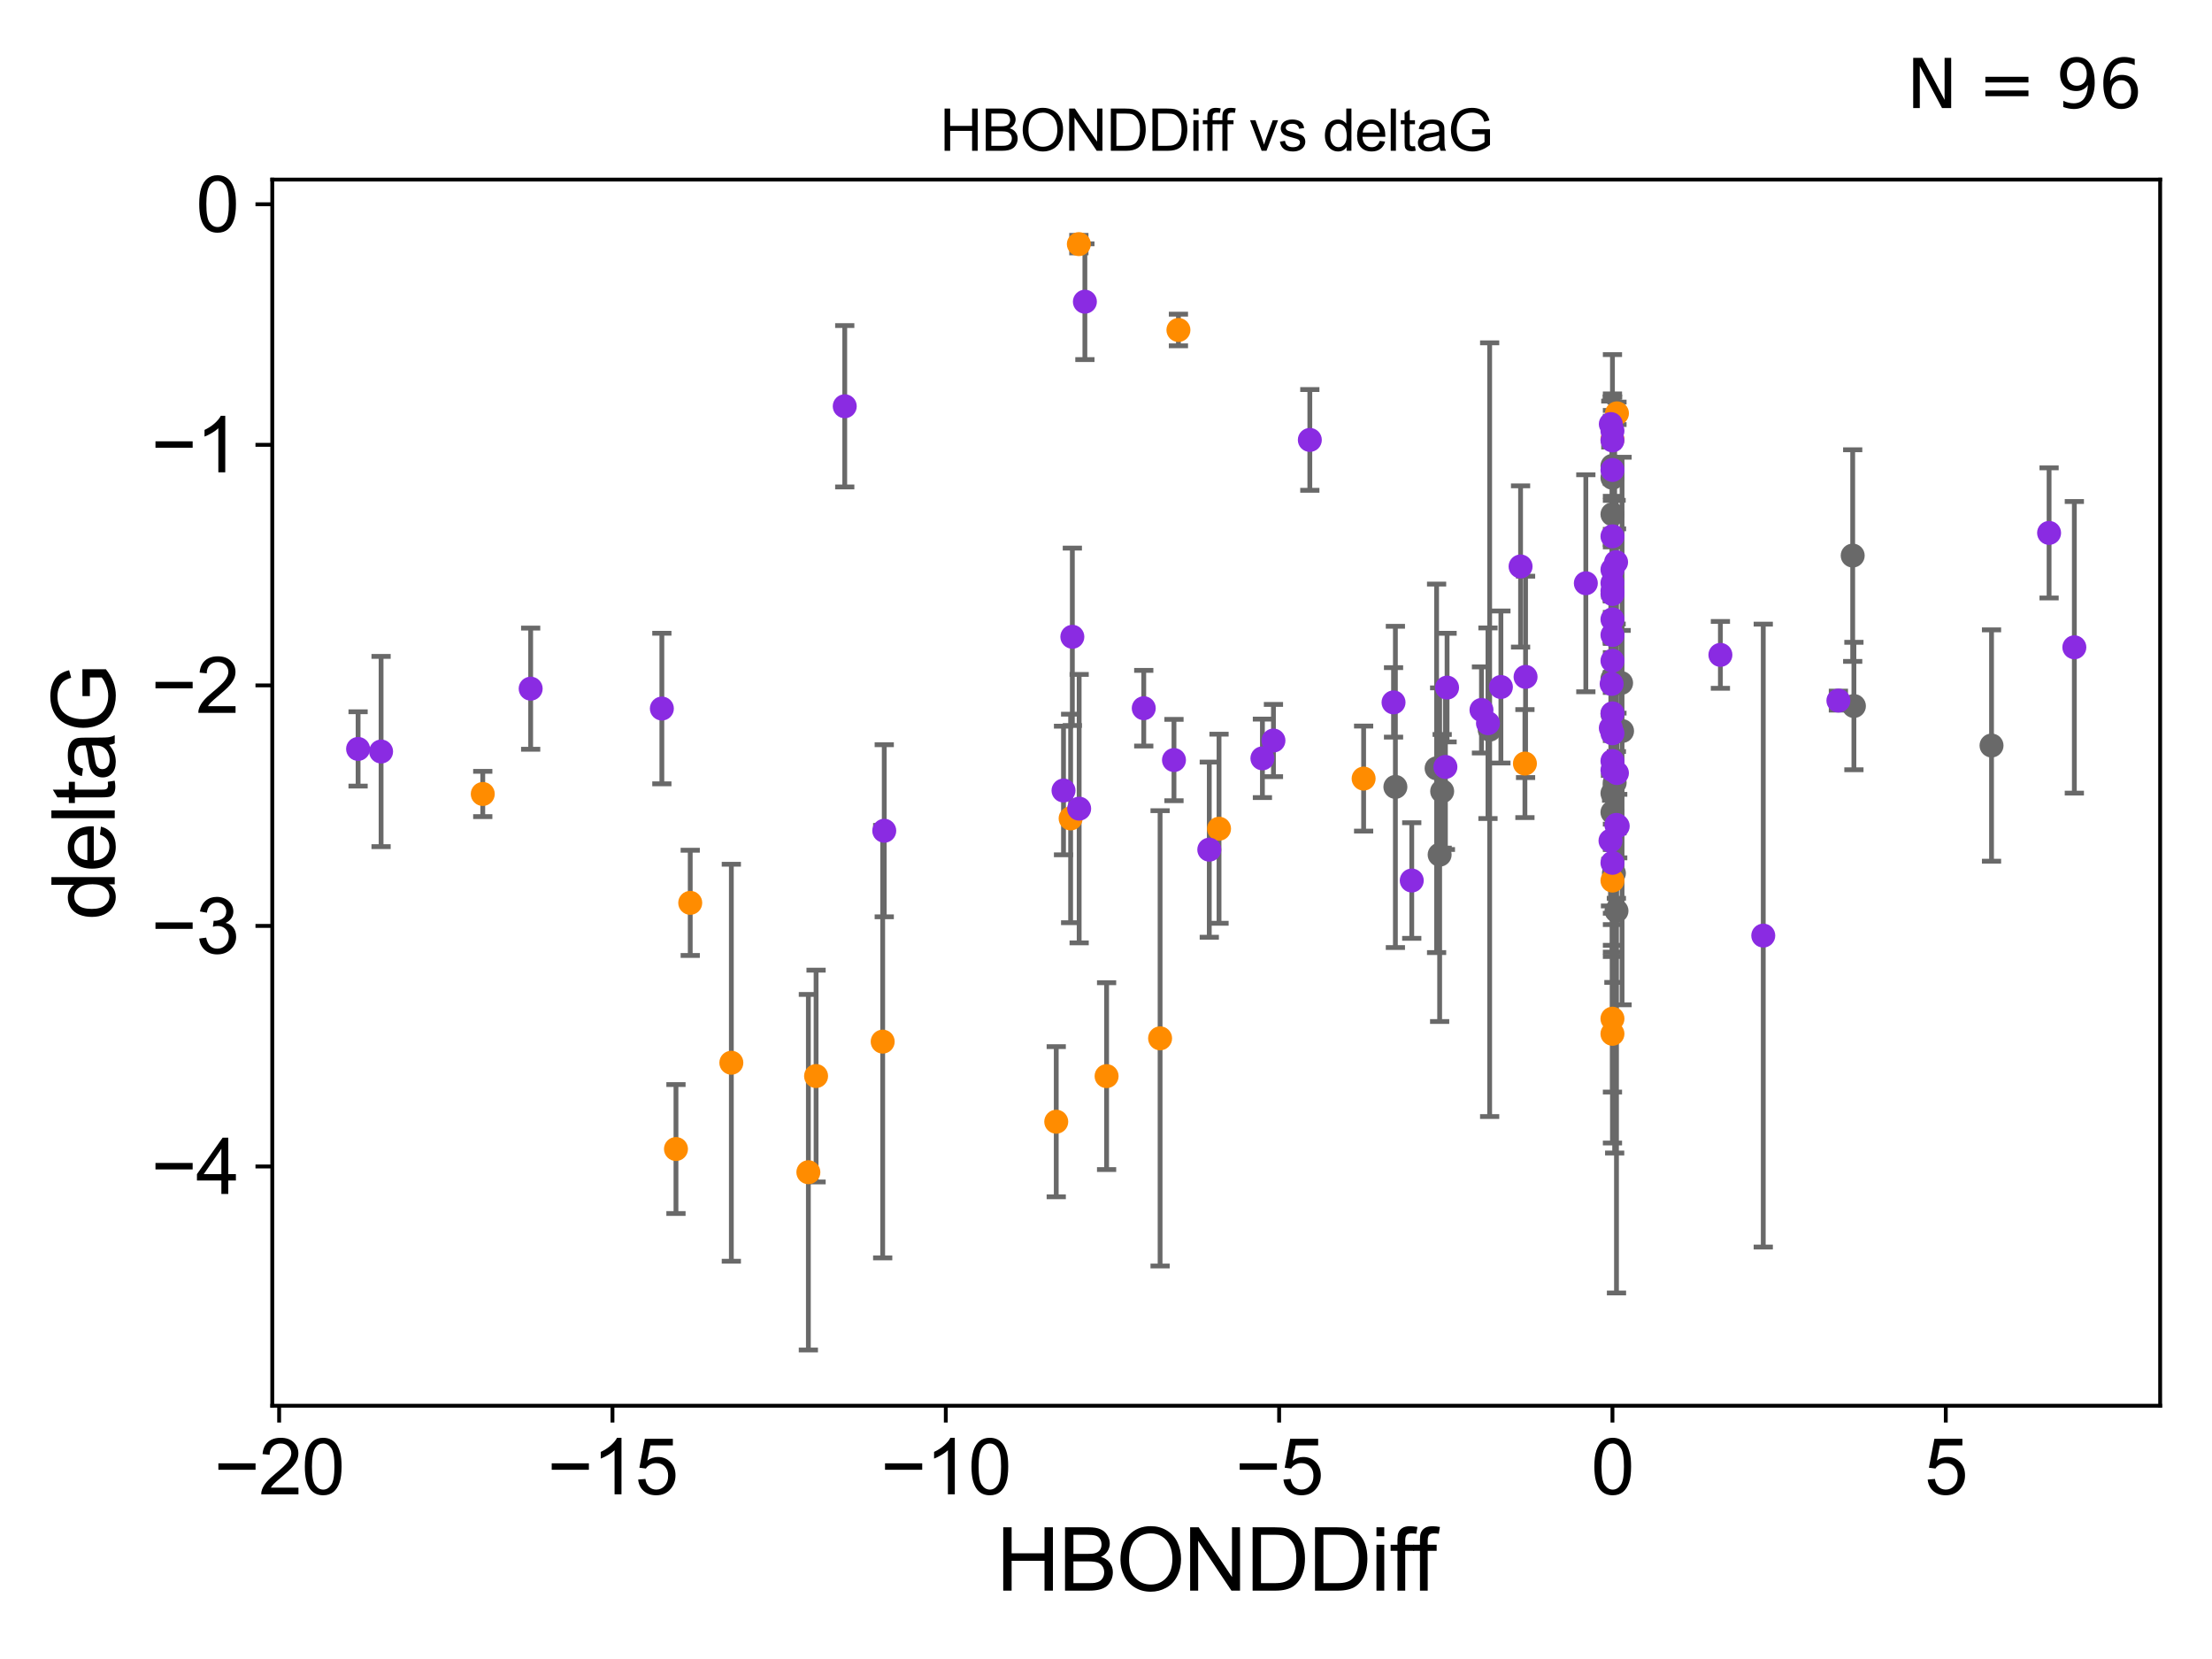 <?xml version="1.0" encoding="utf-8" standalone="no"?>
<!DOCTYPE svg PUBLIC "-//W3C//DTD SVG 1.1//EN"
  "http://www.w3.org/Graphics/SVG/1.1/DTD/svg11.dtd">
<svg xmlns:xlink="http://www.w3.org/1999/xlink" width="460.8pt" height="345.6pt" viewBox="0 0 460.8 345.6" xmlns="http://www.w3.org/2000/svg" version="1.1">
 <defs>
  <style type="text/css">*{stroke-linejoin: round; stroke-linecap: butt}</style>
 </defs>
 <g id="figure_1">
  <g id="patch_1">
   <path d="M 0 345.6 
L 460.8 345.6 
L 460.8 0 
L 0 0 
z
" style="fill: #ffffff"/>
  </g>
  <g id="axes_1">
   <g id="patch_2">
    <path d="M 56.72 292.84 
L 450 292.84 
L 450 37.411 
L 56.72 37.411 
z
" style="fill: #ffffff"/>
   </g>
   <g id="PathCollection_1">
    <defs>
     <path id="m555386cbf3" d="M 0 1.118 
C 0.297 1.118 0.581 1 0.791 0.791 
C 1 0.581 1.118 0.297 1.118 0 
C 1.118 -0.297 1 -0.581 0.791 -0.791 
C 0.581 -1 0.297 -1.118 0 -1.118 
C -0.297 -1.118 -0.581 -1 -0.791 -0.791 
C -1 -0.581 -1.118 -0.297 -1.118 0 
C -1.118 0.297 -1 0.581 -0.791 0.791 
C -0.581 1 -0.297 1.118 0 1.118 
z
" style="stroke: #696969"/>
    </defs>
    <g clip-path="url(#pbaa272140c)">
     <use xlink:href="#m555386cbf3" x="335.904" y="169.221" style="fill: #696969; stroke: #696969"/>
     <use xlink:href="#m555386cbf3" x="300.431" y="164.838" style="fill: #696969; stroke: #696969"/>
     <use xlink:href="#m555386cbf3" x="299.269" y="160.057" style="fill: #696969; stroke: #696969"/>
     <use xlink:href="#m555386cbf3" x="337.704" y="142.282" style="fill: #696969; stroke: #696969"/>
     <use xlink:href="#m555386cbf3" x="336.364" y="163.062" style="fill: #696969; stroke: #696969"/>
     <use xlink:href="#m555386cbf3" x="335.904" y="165.251" style="fill: #696969; stroke: #696969"/>
     <use xlink:href="#m555386cbf3" x="336.206" y="181.908" style="fill: #696969; stroke: #696969"/>
     <use xlink:href="#m555386cbf3" x="299.905" y="178.048" style="fill: #696969; stroke: #696969"/>
     <use xlink:href="#m555386cbf3" x="337.905" y="152.286" style="fill: #696969; stroke: #696969"/>
     <use xlink:href="#m555386cbf3" x="290.685" y="163.927" style="fill: #696969; stroke: #696969"/>
     <use xlink:href="#m555386cbf3" x="335.904" y="99.538" style="fill: #696969; stroke: #696969"/>
     <use xlink:href="#m555386cbf3" x="385.95" y="115.736" style="fill: #696969; stroke: #696969"/>
     <use xlink:href="#m555386cbf3" x="310.323" y="152.005" style="fill: #696969; stroke: #696969"/>
     <use xlink:href="#m555386cbf3" x="335.904" y="141.375" style="fill: #696969; stroke: #696969"/>
     <use xlink:href="#m555386cbf3" x="335.904" y="107.138" style="fill: #696969; stroke: #696969"/>
     <use xlink:href="#m555386cbf3" x="335.904" y="97.041" style="fill: #696969; stroke: #696969"/>
     <use xlink:href="#m555386cbf3" x="386.204" y="147.078" style="fill: #696969; stroke: #696969"/>
     <use xlink:href="#m555386cbf3" x="414.872" y="155.307" style="fill: #696969; stroke: #696969"/>
     <use xlink:href="#m555386cbf3" x="335.904" y="148.72" style="fill: #696969; stroke: #696969"/>
     <use xlink:href="#m555386cbf3" x="336.744" y="189.757" style="fill: #696969; stroke: #696969"/>
    </g>
   </g>
   <g id="PathCollection_2">
    <defs>
     <path id="m6956d0a284" d="M 0 1.118 
C 0.297 1.118 0.581 1 0.791 0.791 
C 1 0.581 1.118 0.297 1.118 0 
C 1.118 -0.297 1 -0.581 0.791 -0.791 
C 0.581 -1 0.297 -1.118 0 -1.118 
C -0.297 -1.118 -0.581 -1 -0.791 -0.791 
C -1 -0.581 -1.118 -0.297 -1.118 0 
C -1.118 0.297 -1 0.581 -0.791 0.791 
C -0.581 1 -0.297 1.118 0 1.118 
z
" style="stroke: #ff8c00"/>
    </defs>
    <g clip-path="url(#pbaa272140c)">
     <use xlink:href="#m6956d0a284" x="223.033" y="170.494" style="fill: #ff8c00; stroke: #ff8c00"/>
     <use xlink:href="#m6956d0a284" x="170.003" y="224.162" style="fill: #ff8c00; stroke: #ff8c00"/>
     <use xlink:href="#m6956d0a284" x="152.352" y="221.387" style="fill: #ff8c00; stroke: #ff8c00"/>
     <use xlink:href="#m6956d0a284" x="168.397" y="244.194" style="fill: #ff8c00; stroke: #ff8c00"/>
     <use xlink:href="#m6956d0a284" x="140.817" y="239.362" style="fill: #ff8c00; stroke: #ff8c00"/>
     <use xlink:href="#m6956d0a284" x="143.788" y="188.08" style="fill: #ff8c00; stroke: #ff8c00"/>
     <use xlink:href="#m6956d0a284" x="230.524" y="224.18" style="fill: #ff8c00; stroke: #ff8c00"/>
     <use xlink:href="#m6956d0a284" x="284.068" y="162.194" style="fill: #ff8c00; stroke: #ff8c00"/>
     <use xlink:href="#m6956d0a284" x="245.488" y="68.742" style="fill: #ff8c00; stroke: #ff8c00"/>
     <use xlink:href="#m6956d0a284" x="220.035" y="233.673" style="fill: #ff8c00; stroke: #ff8c00"/>
     <use xlink:href="#m6956d0a284" x="253.946" y="172.639" style="fill: #ff8c00; stroke: #ff8c00"/>
     <use xlink:href="#m6956d0a284" x="183.88" y="216.989" style="fill: #ff8c00; stroke: #ff8c00"/>
     <use xlink:href="#m6956d0a284" x="335.904" y="215.363" style="fill: #ff8c00; stroke: #ff8c00"/>
     <use xlink:href="#m6956d0a284" x="241.669" y="216.304" style="fill: #ff8c00; stroke: #ff8c00"/>
     <use xlink:href="#m6956d0a284" x="335.904" y="183.442" style="fill: #ff8c00; stroke: #ff8c00"/>
     <use xlink:href="#m6956d0a284" x="224.744" y="50.853" style="fill: #ff8c00; stroke: #ff8c00"/>
     <use xlink:href="#m6956d0a284" x="317.67" y="159.064" style="fill: #ff8c00; stroke: #ff8c00"/>
     <use xlink:href="#m6956d0a284" x="335.904" y="212.211" style="fill: #ff8c00; stroke: #ff8c00"/>
     <use xlink:href="#m6956d0a284" x="335.904" y="91.513" style="fill: #ff8c00; stroke: #ff8c00"/>
     <use xlink:href="#m6956d0a284" x="336.842" y="86.104" style="fill: #ff8c00; stroke: #ff8c00"/>
     <use xlink:href="#m6956d0a284" x="100.569" y="165.399" style="fill: #ff8c00; stroke: #ff8c00"/>
    </g>
   </g>
   <g id="PathCollection_3">
    <defs>
     <path id="m72b92813e8" d="M 0 1.118 
C 0.297 1.118 0.581 1 0.791 0.791 
C 1 0.581 1.118 0.297 1.118 0 
C 1.118 -0.297 1 -0.581 0.791 -0.791 
C 0.581 -1 0.297 -1.118 0 -1.118 
C -0.297 -1.118 -0.581 -1 -0.791 -0.791 
C -1 -0.581 -1.118 -0.297 -1.118 0 
C -1.118 0.297 -1 0.581 -0.791 0.791 
C -0.581 1 -0.297 1.118 0 1.118 
z
" style="stroke: #8a2be2"/>
    </defs>
    <g clip-path="url(#pbaa272140c)">
     <use xlink:href="#m72b92813e8" x="74.596" y="156.017" style="fill: #8a2be2; stroke: #8a2be2"/>
     <use xlink:href="#m72b92813e8" x="79.386" y="156.555" style="fill: #8a2be2; stroke: #8a2be2"/>
     <use xlink:href="#m72b92813e8" x="335.904" y="152.761" style="fill: #8a2be2; stroke: #8a2be2"/>
     <use xlink:href="#m72b92813e8" x="290.3" y="146.32" style="fill: #8a2be2; stroke: #8a2be2"/>
     <use xlink:href="#m72b92813e8" x="226.003" y="62.85" style="fill: #8a2be2; stroke: #8a2be2"/>
     <use xlink:href="#m72b92813e8" x="309.972" y="150.66" style="fill: #8a2be2; stroke: #8a2be2"/>
     <use xlink:href="#m72b92813e8" x="382.972" y="145.945" style="fill: #8a2be2; stroke: #8a2be2"/>
     <use xlink:href="#m72b92813e8" x="224.808" y="168.455" style="fill: #8a2be2; stroke: #8a2be2"/>
     <use xlink:href="#m72b92813e8" x="184.205" y="173.062" style="fill: #8a2be2; stroke: #8a2be2"/>
     <use xlink:href="#m72b92813e8" x="335.904" y="129.019" style="fill: #8a2be2; stroke: #8a2be2"/>
     <use xlink:href="#m72b92813e8" x="335.904" y="123.743" style="fill: #8a2be2; stroke: #8a2be2"/>
     <use xlink:href="#m72b92813e8" x="110.547" y="143.461" style="fill: #8a2be2; stroke: #8a2be2"/>
     <use xlink:href="#m72b92813e8" x="244.561" y="158.332" style="fill: #8a2be2; stroke: #8a2be2"/>
     <use xlink:href="#m72b92813e8" x="308.618" y="147.895" style="fill: #8a2be2; stroke: #8a2be2"/>
     <use xlink:href="#m72b92813e8" x="265.283" y="154.268" style="fill: #8a2be2; stroke: #8a2be2"/>
     <use xlink:href="#m72b92813e8" x="335.904" y="111.726" style="fill: #8a2be2; stroke: #8a2be2"/>
     <use xlink:href="#m72b92813e8" x="301.104" y="159.769" style="fill: #8a2be2; stroke: #8a2be2"/>
     <use xlink:href="#m72b92813e8" x="335.563" y="151.662" style="fill: #8a2be2; stroke: #8a2be2"/>
     <use xlink:href="#m72b92813e8" x="358.391" y="136.422" style="fill: #8a2be2; stroke: #8a2be2"/>
     <use xlink:href="#m72b92813e8" x="336.661" y="117.105" style="fill: #8a2be2; stroke: #8a2be2"/>
     <use xlink:href="#m72b92813e8" x="330.359" y="121.501" style="fill: #8a2be2; stroke: #8a2be2"/>
     <use xlink:href="#m72b92813e8" x="426.863" y="111.015" style="fill: #8a2be2; stroke: #8a2be2"/>
     <use xlink:href="#m72b92813e8" x="238.265" y="147.533" style="fill: #8a2be2; stroke: #8a2be2"/>
     <use xlink:href="#m72b92813e8" x="251.916" y="177.001" style="fill: #8a2be2; stroke: #8a2be2"/>
     <use xlink:href="#m72b92813e8" x="335.904" y="91.748" style="fill: #8a2be2; stroke: #8a2be2"/>
     <use xlink:href="#m72b92813e8" x="336.719" y="171.841" style="fill: #8a2be2; stroke: #8a2be2"/>
     <use xlink:href="#m72b92813e8" x="301.452" y="143.241" style="fill: #8a2be2; stroke: #8a2be2"/>
     <use xlink:href="#m72b92813e8" x="336.999" y="172.09" style="fill: #8a2be2; stroke: #8a2be2"/>
     <use xlink:href="#m72b92813e8" x="335.904" y="158.526" style="fill: #8a2be2; stroke: #8a2be2"/>
     <use xlink:href="#m72b92813e8" x="175.976" y="84.631" style="fill: #8a2be2; stroke: #8a2be2"/>
     <use xlink:href="#m72b92813e8" x="335.904" y="132.274" style="fill: #8a2be2; stroke: #8a2be2"/>
     <use xlink:href="#m72b92813e8" x="335.904" y="148.607" style="fill: #8a2be2; stroke: #8a2be2"/>
     <use xlink:href="#m72b92813e8" x="221.55" y="164.677" style="fill: #8a2be2; stroke: #8a2be2"/>
     <use xlink:href="#m72b92813e8" x="335.733" y="142.472" style="fill: #8a2be2; stroke: #8a2be2"/>
     <use xlink:href="#m72b92813e8" x="317.804" y="141.006" style="fill: #8a2be2; stroke: #8a2be2"/>
     <use xlink:href="#m72b92813e8" x="367.32" y="194.901" style="fill: #8a2be2; stroke: #8a2be2"/>
     <use xlink:href="#m72b92813e8" x="335.904" y="160.426" style="fill: #8a2be2; stroke: #8a2be2"/>
     <use xlink:href="#m72b92813e8" x="262.984" y="157.977" style="fill: #8a2be2; stroke: #8a2be2"/>
     <use xlink:href="#m72b92813e8" x="335.904" y="97.905" style="fill: #8a2be2; stroke: #8a2be2"/>
     <use xlink:href="#m72b92813e8" x="294.094" y="183.429" style="fill: #8a2be2; stroke: #8a2be2"/>
     <use xlink:href="#m72b92813e8" x="223.389" y="132.657" style="fill: #8a2be2; stroke: #8a2be2"/>
     <use xlink:href="#m72b92813e8" x="335.904" y="121.445" style="fill: #8a2be2; stroke: #8a2be2"/>
     <use xlink:href="#m72b92813e8" x="432.124" y="134.845" style="fill: #8a2be2; stroke: #8a2be2"/>
     <use xlink:href="#m72b92813e8" x="335.563" y="88.341" style="fill: #8a2be2; stroke: #8a2be2"/>
     <use xlink:href="#m72b92813e8" x="137.878" y="147.602" style="fill: #8a2be2; stroke: #8a2be2"/>
     <use xlink:href="#m72b92813e8" x="335.904" y="118.658" style="fill: #8a2be2; stroke: #8a2be2"/>
     <use xlink:href="#m72b92813e8" x="312.665" y="143.113" style="fill: #8a2be2; stroke: #8a2be2"/>
     <use xlink:href="#m72b92813e8" x="335.904" y="137.649" style="fill: #8a2be2; stroke: #8a2be2"/>
     <use xlink:href="#m72b92813e8" x="316.763" y="118.005" style="fill: #8a2be2; stroke: #8a2be2"/>
     <use xlink:href="#m72b92813e8" x="272.861" y="91.644" style="fill: #8a2be2; stroke: #8a2be2"/>
     <use xlink:href="#m72b92813e8" x="335.496" y="175.137" style="fill: #8a2be2; stroke: #8a2be2"/>
     <use xlink:href="#m72b92813e8" x="335.904" y="89.75" style="fill: #8a2be2; stroke: #8a2be2"/>
     <use xlink:href="#m72b92813e8" x="335.904" y="179.744" style="fill: #8a2be2; stroke: #8a2be2"/>
     <use xlink:href="#m72b92813e8" x="336.837" y="161.042" style="fill: #8a2be2; stroke: #8a2be2"/>
     <use xlink:href="#m72b92813e8" x="335.904" y="123.109" style="fill: #8a2be2; stroke: #8a2be2"/>
    </g>
   </g>
   <g id="matplotlib.axis_1">
    <g id="xtick_1">
     <g id="line2d_1">
      <defs>
       <path id="mff1ff540a5" d="M 0 0 
L 0 3.5 
" style="stroke: #000000; stroke-width: 0.8"/>
      </defs>
      <g>
       <use xlink:href="#mff1ff540a5" x="58.151" y="292.84" style="stroke: #000000; stroke-width: 0.8"/>
      </g>
     </g>
     <g id="text_1">
      <!-- −20 -->
      <g transform="translate(44.581 311.293)scale(0.16 -0.16)">
       <defs>
        <path id="ArialMT-2212" d="M 3381 1997 
L 356 1997 
L 356 2522 
L 3381 2522 
L 3381 1997 
z
" transform="scale(0.016)"/>
        <path id="ArialMT-32" d="M 3222 541 
L 3222 0 
L 194 0 
Q 188 203 259 391 
Q 375 700 629 1000 
Q 884 1300 1366 1694 
Q 2113 2306 2375 2664 
Q 2638 3022 2638 3341 
Q 2638 3675 2398 3904 
Q 2159 4134 1775 4134 
Q 1369 4134 1125 3890 
Q 881 3647 878 3216 
L 300 3275 
Q 359 3922 746 4261 
Q 1134 4600 1788 4600 
Q 2447 4600 2831 4234 
Q 3216 3869 3216 3328 
Q 3216 3053 3103 2787 
Q 2991 2522 2730 2228 
Q 2469 1934 1863 1422 
Q 1356 997 1212 845 
Q 1069 694 975 541 
L 3222 541 
z
" transform="scale(0.016)"/>
        <path id="ArialMT-30" d="M 266 2259 
Q 266 3072 433 3567 
Q 600 4063 929 4331 
Q 1259 4600 1759 4600 
Q 2128 4600 2406 4451 
Q 2684 4303 2865 4023 
Q 3047 3744 3150 3342 
Q 3253 2941 3253 2259 
Q 3253 1453 3087 958 
Q 2922 463 2592 192 
Q 2263 -78 1759 -78 
Q 1097 -78 719 397 
Q 266 969 266 2259 
z
M 844 2259 
Q 844 1131 1108 757 
Q 1372 384 1759 384 
Q 2147 384 2411 759 
Q 2675 1134 2675 2259 
Q 2675 3391 2411 3762 
Q 2147 4134 1753 4134 
Q 1366 4134 1134 3806 
Q 844 3388 844 2259 
z
" transform="scale(0.016)"/>
       </defs>
       <use xlink:href="#ArialMT-2212"/>
       <use xlink:href="#ArialMT-32" x="58.398"/>
       <use xlink:href="#ArialMT-30" x="114.014"/>
      </g>
     </g>
    </g>
    <g id="xtick_2">
     <g id="line2d_2">
      <g>
       <use xlink:href="#mff1ff540a5" x="127.589" y="292.84" style="stroke: #000000; stroke-width: 0.8"/>
      </g>
     </g>
     <g id="text_2">
      <!-- −15 -->
      <g transform="translate(114.019 311.293)scale(0.16 -0.16)">
       <defs>
        <path id="ArialMT-31" d="M 2384 0 
L 1822 0 
L 1822 3584 
Q 1619 3391 1289 3197 
Q 959 3003 697 2906 
L 697 3450 
Q 1169 3672 1522 3987 
Q 1875 4303 2022 4600 
L 2384 4600 
L 2384 0 
z
" transform="scale(0.016)"/>
        <path id="ArialMT-35" d="M 266 1200 
L 856 1250 
Q 922 819 1161 601 
Q 1400 384 1738 384 
Q 2144 384 2425 690 
Q 2706 997 2706 1503 
Q 2706 1984 2436 2262 
Q 2166 2541 1728 2541 
Q 1456 2541 1237 2417 
Q 1019 2294 894 2097 
L 366 2166 
L 809 4519 
L 3088 4519 
L 3088 3981 
L 1259 3981 
L 1013 2750 
Q 1425 3038 1878 3038 
Q 2478 3038 2890 2622 
Q 3303 2206 3303 1553 
Q 3303 931 2941 478 
Q 2500 -78 1738 -78 
Q 1113 -78 717 272 
Q 322 622 266 1200 
z
" transform="scale(0.016)"/>
       </defs>
       <use xlink:href="#ArialMT-2212"/>
       <use xlink:href="#ArialMT-31" x="58.398"/>
       <use xlink:href="#ArialMT-35" x="114.014"/>
      </g>
     </g>
    </g>
    <g id="xtick_3">
     <g id="line2d_3">
      <g>
       <use xlink:href="#mff1ff540a5" x="197.027" y="292.84" style="stroke: #000000; stroke-width: 0.8"/>
      </g>
     </g>
     <g id="text_3">
      <!-- −10 -->
      <g transform="translate(183.457 311.293)scale(0.16 -0.16)">
       <use xlink:href="#ArialMT-2212"/>
       <use xlink:href="#ArialMT-31" x="58.398"/>
       <use xlink:href="#ArialMT-30" x="114.014"/>
      </g>
     </g>
    </g>
    <g id="xtick_4">
     <g id="line2d_4">
      <g>
       <use xlink:href="#mff1ff540a5" x="266.466" y="292.84" style="stroke: #000000; stroke-width: 0.8"/>
      </g>
     </g>
     <g id="text_4">
      <!-- −5 -->
      <g transform="translate(257.345 311.293)scale(0.16 -0.16)">
       <use xlink:href="#ArialMT-2212"/>
       <use xlink:href="#ArialMT-35" x="58.398"/>
      </g>
     </g>
    </g>
    <g id="xtick_5">
     <g id="line2d_5">
      <g>
       <use xlink:href="#mff1ff540a5" x="335.904" y="292.84" style="stroke: #000000; stroke-width: 0.8"/>
      </g>
     </g>
     <g id="text_5">
      <!-- 0 -->
      <g transform="translate(331.455 311.293)scale(0.16 -0.16)">
       <use xlink:href="#ArialMT-30"/>
      </g>
     </g>
    </g>
    <g id="xtick_6">
     <g id="line2d_6">
      <g>
       <use xlink:href="#mff1ff540a5" x="405.343" y="292.84" style="stroke: #000000; stroke-width: 0.8"/>
      </g>
     </g>
     <g id="text_6">
      <!-- 5 -->
      <g transform="translate(400.894 311.293)scale(0.16 -0.16)">
       <use xlink:href="#ArialMT-35"/>
      </g>
     </g>
    </g>
    <g id="text_7">
     <!-- HBONDDiff -->
     <g transform="translate(207.515 331.357)scale(0.18 -0.18)">
      <defs>
       <path id="ArialMT-48" d="M 513 0 
L 513 4581 
L 1119 4581 
L 1119 2700 
L 3500 2700 
L 3500 4581 
L 4106 4581 
L 4106 0 
L 3500 0 
L 3500 2159 
L 1119 2159 
L 1119 0 
L 513 0 
z
" transform="scale(0.016)"/>
       <path id="ArialMT-42" d="M 469 0 
L 469 4581 
L 2188 4581 
Q 2713 4581 3030 4442 
Q 3347 4303 3526 4014 
Q 3706 3725 3706 3409 
Q 3706 3116 3547 2856 
Q 3388 2597 3066 2438 
Q 3481 2316 3704 2022 
Q 3928 1728 3928 1328 
Q 3928 1006 3792 729 
Q 3656 453 3456 303 
Q 3256 153 2954 76 
Q 2653 0 2216 0 
L 469 0 
z
M 1075 2656 
L 2066 2656 
Q 2469 2656 2644 2709 
Q 2875 2778 2992 2937 
Q 3109 3097 3109 3338 
Q 3109 3566 3000 3739 
Q 2891 3913 2687 3977 
Q 2484 4041 1991 4041 
L 1075 4041 
L 1075 2656 
z
M 1075 541 
L 2216 541 
Q 2509 541 2628 563 
Q 2838 600 2978 687 
Q 3119 775 3209 942 
Q 3300 1109 3300 1328 
Q 3300 1584 3169 1773 
Q 3038 1963 2805 2039 
Q 2572 2116 2134 2116 
L 1075 2116 
L 1075 541 
z
" transform="scale(0.016)"/>
       <path id="ArialMT-4f" d="M 309 2231 
Q 309 3372 921 4017 
Q 1534 4663 2503 4663 
Q 3138 4663 3647 4359 
Q 4156 4056 4423 3514 
Q 4691 2972 4691 2284 
Q 4691 1588 4409 1038 
Q 4128 488 3612 205 
Q 3097 -78 2500 -78 
Q 1853 -78 1343 234 
Q 834 547 571 1087 
Q 309 1628 309 2231 
z
M 934 2222 
Q 934 1394 1379 917 
Q 1825 441 2497 441 
Q 3181 441 3623 922 
Q 4066 1403 4066 2288 
Q 4066 2847 3877 3264 
Q 3688 3681 3323 3911 
Q 2959 4141 2506 4141 
Q 1863 4141 1398 3698 
Q 934 3256 934 2222 
z
" transform="scale(0.016)"/>
       <path id="ArialMT-4e" d="M 488 0 
L 488 4581 
L 1109 4581 
L 3516 984 
L 3516 4581 
L 4097 4581 
L 4097 0 
L 3475 0 
L 1069 3600 
L 1069 0 
L 488 0 
z
" transform="scale(0.016)"/>
       <path id="ArialMT-44" d="M 494 0 
L 494 4581 
L 2072 4581 
Q 2606 4581 2888 4516 
Q 3281 4425 3559 4188 
Q 3922 3881 4101 3404 
Q 4281 2928 4281 2316 
Q 4281 1794 4159 1391 
Q 4038 988 3847 723 
Q 3656 459 3429 307 
Q 3203 156 2883 78 
Q 2563 0 2147 0 
L 494 0 
z
M 1100 541 
L 2078 541 
Q 2531 541 2789 625 
Q 3047 709 3200 863 
Q 3416 1078 3536 1442 
Q 3656 1806 3656 2325 
Q 3656 3044 3420 3430 
Q 3184 3816 2847 3947 
Q 2603 4041 2063 4041 
L 1100 4041 
L 1100 541 
z
" transform="scale(0.016)"/>
       <path id="ArialMT-69" d="M 425 3934 
L 425 4581 
L 988 4581 
L 988 3934 
L 425 3934 
z
M 425 0 
L 425 3319 
L 988 3319 
L 988 0 
L 425 0 
z
" transform="scale(0.016)"/>
       <path id="ArialMT-66" d="M 556 0 
L 556 2881 
L 59 2881 
L 59 3319 
L 556 3319 
L 556 3672 
Q 556 4006 616 4169 
Q 697 4388 901 4523 
Q 1106 4659 1475 4659 
Q 1713 4659 2000 4603 
L 1916 4113 
Q 1741 4144 1584 4144 
Q 1328 4144 1222 4034 
Q 1116 3925 1116 3625 
L 1116 3319 
L 1763 3319 
L 1763 2881 
L 1116 2881 
L 1116 0 
L 556 0 
z
" transform="scale(0.016)"/>
      </defs>
      <use xlink:href="#ArialMT-48"/>
      <use xlink:href="#ArialMT-42" x="72.217"/>
      <use xlink:href="#ArialMT-4f" x="138.916"/>
      <use xlink:href="#ArialMT-4e" x="216.699"/>
      <use xlink:href="#ArialMT-44" x="288.916"/>
      <use xlink:href="#ArialMT-44" x="361.133"/>
      <use xlink:href="#ArialMT-69" x="433.35"/>
      <use xlink:href="#ArialMT-66" x="455.566"/>
      <use xlink:href="#ArialMT-66" x="481.6"/>
     </g>
    </g>
   </g>
   <g id="matplotlib.axis_2">
    <g id="ytick_1">
     <g id="line2d_7">
      <defs>
       <path id="m1e466723b1" d="M 0 0 
L -3.5 0 
" style="stroke: #000000; stroke-width: 0.8"/>
      </defs>
      <g>
       <use xlink:href="#m1e466723b1" x="56.72" y="242.996" style="stroke: #000000; stroke-width: 0.8"/>
      </g>
     </g>
     <g id="text_8">
      <!-- −4 -->
      <g transform="translate(31.477 248.722)scale(0.16 -0.16)">
       <defs>
        <path id="ArialMT-34" d="M 2069 0 
L 2069 1097 
L 81 1097 
L 81 1613 
L 2172 4581 
L 2631 4581 
L 2631 1613 
L 3250 1613 
L 3250 1097 
L 2631 1097 
L 2631 0 
L 2069 0 
z
M 2069 1613 
L 2069 3678 
L 634 1613 
L 2069 1613 
z
" transform="scale(0.016)"/>
       </defs>
       <use xlink:href="#ArialMT-2212"/>
       <use xlink:href="#ArialMT-34" x="58.398"/>
      </g>
     </g>
    </g>
    <g id="ytick_2">
     <g id="line2d_8">
      <g>
       <use xlink:href="#m1e466723b1" x="56.72" y="192.885" style="stroke: #000000; stroke-width: 0.8"/>
      </g>
     </g>
     <g id="text_9">
      <!-- −3 -->
      <g transform="translate(31.477 198.612)scale(0.16 -0.16)">
       <defs>
        <path id="ArialMT-33" d="M 269 1209 
L 831 1284 
Q 928 806 1161 595 
Q 1394 384 1728 384 
Q 2125 384 2398 659 
Q 2672 934 2672 1341 
Q 2672 1728 2419 1979 
Q 2166 2231 1775 2231 
Q 1616 2231 1378 2169 
L 1441 2663 
Q 1497 2656 1531 2656 
Q 1891 2656 2178 2843 
Q 2466 3031 2466 3422 
Q 2466 3731 2256 3934 
Q 2047 4138 1716 4138 
Q 1388 4138 1169 3931 
Q 950 3725 888 3313 
L 325 3413 
Q 428 3978 793 4289 
Q 1159 4600 1703 4600 
Q 2078 4600 2393 4439 
Q 2709 4278 2876 4000 
Q 3044 3722 3044 3409 
Q 3044 3113 2884 2869 
Q 2725 2625 2413 2481 
Q 2819 2388 3044 2092 
Q 3269 1797 3269 1353 
Q 3269 753 2831 336 
Q 2394 -81 1725 -81 
Q 1122 -81 723 278 
Q 325 638 269 1209 
z
" transform="scale(0.016)"/>
       </defs>
       <use xlink:href="#ArialMT-2212"/>
       <use xlink:href="#ArialMT-33" x="58.398"/>
      </g>
     </g>
    </g>
    <g id="ytick_3">
     <g id="line2d_9">
      <g>
       <use xlink:href="#m1e466723b1" x="56.72" y="142.775" style="stroke: #000000; stroke-width: 0.8"/>
      </g>
     </g>
     <g id="text_10">
      <!-- −2 -->
      <g transform="translate(31.477 148.501)scale(0.16 -0.16)">
       <use xlink:href="#ArialMT-2212"/>
       <use xlink:href="#ArialMT-32" x="58.398"/>
      </g>
     </g>
    </g>
    <g id="ytick_4">
     <g id="line2d_10">
      <g>
       <use xlink:href="#m1e466723b1" x="56.72" y="92.664" style="stroke: #000000; stroke-width: 0.8"/>
      </g>
     </g>
     <g id="text_11">
      <!-- −1 -->
      <g transform="translate(31.477 98.391)scale(0.16 -0.16)">
       <use xlink:href="#ArialMT-2212"/>
       <use xlink:href="#ArialMT-31" x="58.398"/>
      </g>
     </g>
    </g>
    <g id="ytick_5">
     <g id="line2d_11">
      <g>
       <use xlink:href="#m1e466723b1" x="56.72" y="42.554" style="stroke: #000000; stroke-width: 0.8"/>
      </g>
     </g>
     <g id="text_12">
      <!-- 0 -->
      <g transform="translate(40.822 48.28)scale(0.16 -0.16)">
       <use xlink:href="#ArialMT-30"/>
      </g>
     </g>
    </g>
    <g id="text_13">
     <!-- deltaG -->
     <g transform="translate(23.9 191.64)rotate(-90)scale(0.18 -0.18)">
      <defs>
       <path id="ArialMT-64" d="M 2575 0 
L 2575 419 
Q 2259 -75 1647 -75 
Q 1250 -75 917 144 
Q 584 363 401 755 
Q 219 1147 219 1656 
Q 219 2153 384 2558 
Q 550 2963 881 3178 
Q 1213 3394 1622 3394 
Q 1922 3394 2156 3267 
Q 2391 3141 2538 2938 
L 2538 4581 
L 3097 4581 
L 3097 0 
L 2575 0 
z
M 797 1656 
Q 797 1019 1065 703 
Q 1334 388 1700 388 
Q 2069 388 2326 689 
Q 2584 991 2584 1609 
Q 2584 2291 2321 2609 
Q 2059 2928 1675 2928 
Q 1300 2928 1048 2622 
Q 797 2316 797 1656 
z
" transform="scale(0.016)"/>
       <path id="ArialMT-65" d="M 2694 1069 
L 3275 997 
Q 3138 488 2766 206 
Q 2394 -75 1816 -75 
Q 1088 -75 661 373 
Q 234 822 234 1631 
Q 234 2469 665 2931 
Q 1097 3394 1784 3394 
Q 2450 3394 2872 2941 
Q 3294 2488 3294 1666 
Q 3294 1616 3291 1516 
L 816 1516 
Q 847 969 1125 678 
Q 1403 388 1819 388 
Q 2128 388 2347 550 
Q 2566 713 2694 1069 
z
M 847 1978 
L 2700 1978 
Q 2663 2397 2488 2606 
Q 2219 2931 1791 2931 
Q 1403 2931 1139 2672 
Q 875 2413 847 1978 
z
" transform="scale(0.016)"/>
       <path id="ArialMT-6c" d="M 409 0 
L 409 4581 
L 972 4581 
L 972 0 
L 409 0 
z
" transform="scale(0.016)"/>
       <path id="ArialMT-74" d="M 1650 503 
L 1731 6 
Q 1494 -44 1306 -44 
Q 1000 -44 831 53 
Q 663 150 594 308 
Q 525 466 525 972 
L 525 2881 
L 113 2881 
L 113 3319 
L 525 3319 
L 525 4141 
L 1084 4478 
L 1084 3319 
L 1650 3319 
L 1650 2881 
L 1084 2881 
L 1084 941 
Q 1084 700 1114 631 
Q 1144 563 1211 522 
Q 1278 481 1403 481 
Q 1497 481 1650 503 
z
" transform="scale(0.016)"/>
       <path id="ArialMT-61" d="M 2588 409 
Q 2275 144 1986 34 
Q 1697 -75 1366 -75 
Q 819 -75 525 192 
Q 231 459 231 875 
Q 231 1119 342 1320 
Q 453 1522 633 1644 
Q 813 1766 1038 1828 
Q 1203 1872 1538 1913 
Q 2219 1994 2541 2106 
Q 2544 2222 2544 2253 
Q 2544 2597 2384 2738 
Q 2169 2928 1744 2928 
Q 1347 2928 1158 2789 
Q 969 2650 878 2297 
L 328 2372 
Q 403 2725 575 2942 
Q 747 3159 1072 3276 
Q 1397 3394 1825 3394 
Q 2250 3394 2515 3294 
Q 2781 3194 2906 3042 
Q 3031 2891 3081 2659 
Q 3109 2516 3109 2141 
L 3109 1391 
Q 3109 606 3145 398 
Q 3181 191 3288 0 
L 2700 0 
Q 2613 175 2588 409 
z
M 2541 1666 
Q 2234 1541 1622 1453 
Q 1275 1403 1131 1340 
Q 988 1278 909 1158 
Q 831 1038 831 891 
Q 831 666 1001 516 
Q 1172 366 1500 366 
Q 1825 366 2078 508 
Q 2331 650 2450 897 
Q 2541 1088 2541 1459 
L 2541 1666 
z
" transform="scale(0.016)"/>
       <path id="ArialMT-47" d="M 2638 1797 
L 2638 2334 
L 4578 2338 
L 4578 638 
Q 4131 281 3656 101 
Q 3181 -78 2681 -78 
Q 2006 -78 1454 211 
Q 903 500 622 1047 
Q 341 1594 341 2269 
Q 341 2938 620 3517 
Q 900 4097 1425 4378 
Q 1950 4659 2634 4659 
Q 3131 4659 3532 4498 
Q 3934 4338 4162 4050 
Q 4391 3763 4509 3300 
L 3963 3150 
Q 3859 3500 3706 3700 
Q 3553 3900 3268 4020 
Q 2984 4141 2638 4141 
Q 2222 4141 1919 4014 
Q 1616 3888 1430 3681 
Q 1244 3475 1141 3228 
Q 966 2803 966 2306 
Q 966 1694 1177 1281 
Q 1388 869 1791 669 
Q 2194 469 2647 469 
Q 3041 469 3416 620 
Q 3791 772 3984 944 
L 3984 1797 
L 2638 1797 
z
" transform="scale(0.016)"/>
      </defs>
      <use xlink:href="#ArialMT-64"/>
      <use xlink:href="#ArialMT-65" x="55.615"/>
      <use xlink:href="#ArialMT-6c" x="111.23"/>
      <use xlink:href="#ArialMT-74" x="133.447"/>
      <use xlink:href="#ArialMT-61" x="161.23"/>
      <use xlink:href="#ArialMT-47" x="216.846"/>
     </g>
    </g>
   </g>
   <g id="LineCollection_1">
    <path d="M 335.904 215.877 
L 335.904 122.565 
" clip-path="url(#pbaa272140c)" style="fill: none; stroke: #696969"/>
    <path d="M 300.431 176.676 
L 300.431 153.001 
" clip-path="url(#pbaa272140c)" style="fill: none; stroke: #696969"/>
    <path d="M 299.269 198.438 
L 299.269 121.676 
" clip-path="url(#pbaa272140c)" style="fill: none; stroke: #696969"/>
    <path d="M 337.704 153.239 
L 337.704 131.325 
" clip-path="url(#pbaa272140c)" style="fill: none; stroke: #696969"/>
    <path d="M 336.364 240.195 
L 336.364 85.928 
" clip-path="url(#pbaa272140c)" style="fill: none; stroke: #696969"/>
    <path d="M 335.904 190.246 
L 335.904 140.256 
" clip-path="url(#pbaa272140c)" style="fill: none; stroke: #696969"/>
    <path d="M 336.206 204.654 
L 336.206 159.161 
" clip-path="url(#pbaa272140c)" style="fill: none; stroke: #696969"/>
    <path d="M 299.905 212.801 
L 299.905 143.295 
" clip-path="url(#pbaa272140c)" style="fill: none; stroke: #696969"/>
    <path d="M 337.905 209.32 
L 337.905 95.252 
" clip-path="url(#pbaa272140c)" style="fill: none; stroke: #696969"/>
    <path d="M 290.685 197.389 
L 290.685 130.464 
" clip-path="url(#pbaa272140c)" style="fill: none; stroke: #696969"/>
    <path d="M 335.904 125.205 
L 335.904 73.871 
" clip-path="url(#pbaa272140c)" style="fill: none; stroke: #696969"/>
    <path d="M 385.95 137.777 
L 385.95 93.696 
" clip-path="url(#pbaa272140c)" style="fill: none; stroke: #696969"/>
    <path d="M 310.323 232.594 
L 310.323 71.417 
" clip-path="url(#pbaa272140c)" style="fill: none; stroke: #696969"/>
    <path d="M 335.904 158.956 
L 335.904 123.794 
" clip-path="url(#pbaa272140c)" style="fill: none; stroke: #696969"/>
    <path d="M 335.904 127.574 
L 335.904 86.703 
" clip-path="url(#pbaa272140c)" style="fill: none; stroke: #696969"/>
    <path d="M 335.904 111.412 
L 335.904 82.669 
" clip-path="url(#pbaa272140c)" style="fill: none; stroke: #696969"/>
    <path d="M 386.204 160.35 
L 386.204 133.805 
" clip-path="url(#pbaa272140c)" style="fill: none; stroke: #696969"/>
    <path d="M 414.872 179.404 
L 414.872 131.211 
" clip-path="url(#pbaa272140c)" style="fill: none; stroke: #696969"/>
    <path d="M 335.904 183.516 
L 335.904 113.924 
" clip-path="url(#pbaa272140c)" style="fill: none; stroke: #696969"/>
    <path d="M 336.744 269.35 
L 336.744 110.164 
" clip-path="url(#pbaa272140c)" style="fill: none; stroke: #696969"/>
   </g>
   <g id="line2d_12">
    <defs>
     <path id="m4031181be2" d="M 2 0 
L -2 -0 
" style="stroke: #696969"/>
    </defs>
    <g clip-path="url(#pbaa272140c)">
     <use xlink:href="#m4031181be2" x="335.904" y="215.877" style="fill: #696969; stroke: #696969"/>
     <use xlink:href="#m4031181be2" x="300.431" y="176.676" style="fill: #696969; stroke: #696969"/>
     <use xlink:href="#m4031181be2" x="299.269" y="198.438" style="fill: #696969; stroke: #696969"/>
     <use xlink:href="#m4031181be2" x="337.704" y="153.239" style="fill: #696969; stroke: #696969"/>
     <use xlink:href="#m4031181be2" x="336.364" y="240.195" style="fill: #696969; stroke: #696969"/>
     <use xlink:href="#m4031181be2" x="335.904" y="190.246" style="fill: #696969; stroke: #696969"/>
     <use xlink:href="#m4031181be2" x="336.206" y="204.654" style="fill: #696969; stroke: #696969"/>
     <use xlink:href="#m4031181be2" x="299.905" y="212.801" style="fill: #696969; stroke: #696969"/>
     <use xlink:href="#m4031181be2" x="337.905" y="209.32" style="fill: #696969; stroke: #696969"/>
     <use xlink:href="#m4031181be2" x="290.685" y="197.389" style="fill: #696969; stroke: #696969"/>
     <use xlink:href="#m4031181be2" x="335.904" y="125.205" style="fill: #696969; stroke: #696969"/>
     <use xlink:href="#m4031181be2" x="385.95" y="137.777" style="fill: #696969; stroke: #696969"/>
     <use xlink:href="#m4031181be2" x="310.323" y="232.594" style="fill: #696969; stroke: #696969"/>
     <use xlink:href="#m4031181be2" x="335.904" y="158.956" style="fill: #696969; stroke: #696969"/>
     <use xlink:href="#m4031181be2" x="335.904" y="127.574" style="fill: #696969; stroke: #696969"/>
     <use xlink:href="#m4031181be2" x="335.904" y="111.412" style="fill: #696969; stroke: #696969"/>
     <use xlink:href="#m4031181be2" x="386.204" y="160.35" style="fill: #696969; stroke: #696969"/>
     <use xlink:href="#m4031181be2" x="414.872" y="179.404" style="fill: #696969; stroke: #696969"/>
     <use xlink:href="#m4031181be2" x="335.904" y="183.516" style="fill: #696969; stroke: #696969"/>
     <use xlink:href="#m4031181be2" x="336.744" y="269.35" style="fill: #696969; stroke: #696969"/>
    </g>
   </g>
   <g id="line2d_13">
    <g clip-path="url(#pbaa272140c)">
     <use xlink:href="#m4031181be2" x="335.904" y="122.565" style="fill: #696969; stroke: #696969"/>
     <use xlink:href="#m4031181be2" x="300.431" y="153.001" style="fill: #696969; stroke: #696969"/>
     <use xlink:href="#m4031181be2" x="299.269" y="121.676" style="fill: #696969; stroke: #696969"/>
     <use xlink:href="#m4031181be2" x="337.704" y="131.325" style="fill: #696969; stroke: #696969"/>
     <use xlink:href="#m4031181be2" x="336.364" y="85.928" style="fill: #696969; stroke: #696969"/>
     <use xlink:href="#m4031181be2" x="335.904" y="140.256" style="fill: #696969; stroke: #696969"/>
     <use xlink:href="#m4031181be2" x="336.206" y="159.161" style="fill: #696969; stroke: #696969"/>
     <use xlink:href="#m4031181be2" x="299.905" y="143.295" style="fill: #696969; stroke: #696969"/>
     <use xlink:href="#m4031181be2" x="337.905" y="95.252" style="fill: #696969; stroke: #696969"/>
     <use xlink:href="#m4031181be2" x="290.685" y="130.464" style="fill: #696969; stroke: #696969"/>
     <use xlink:href="#m4031181be2" x="335.904" y="73.871" style="fill: #696969; stroke: #696969"/>
     <use xlink:href="#m4031181be2" x="385.95" y="93.696" style="fill: #696969; stroke: #696969"/>
     <use xlink:href="#m4031181be2" x="310.323" y="71.417" style="fill: #696969; stroke: #696969"/>
     <use xlink:href="#m4031181be2" x="335.904" y="123.794" style="fill: #696969; stroke: #696969"/>
     <use xlink:href="#m4031181be2" x="335.904" y="86.703" style="fill: #696969; stroke: #696969"/>
     <use xlink:href="#m4031181be2" x="335.904" y="82.669" style="fill: #696969; stroke: #696969"/>
     <use xlink:href="#m4031181be2" x="386.204" y="133.805" style="fill: #696969; stroke: #696969"/>
     <use xlink:href="#m4031181be2" x="414.872" y="131.211" style="fill: #696969; stroke: #696969"/>
     <use xlink:href="#m4031181be2" x="335.904" y="113.924" style="fill: #696969; stroke: #696969"/>
     <use xlink:href="#m4031181be2" x="336.744" y="110.164" style="fill: #696969; stroke: #696969"/>
    </g>
   </g>
   <g id="LineCollection_2">
    <path d="M 223.033 192.211 
L 223.033 148.777 
" clip-path="url(#pbaa272140c)" style="fill: none; stroke: #696969"/>
    <path d="M 170.003 246.223 
L 170.003 202.1 
" clip-path="url(#pbaa272140c)" style="fill: none; stroke: #696969"/>
    <path d="M 152.352 262.736 
L 152.352 180.038 
" clip-path="url(#pbaa272140c)" style="fill: none; stroke: #696969"/>
    <path d="M 168.397 281.23 
L 168.397 207.159 
" clip-path="url(#pbaa272140c)" style="fill: none; stroke: #696969"/>
    <path d="M 140.817 252.792 
L 140.817 225.932 
" clip-path="url(#pbaa272140c)" style="fill: none; stroke: #696969"/>
    <path d="M 143.788 199.04 
L 143.788 177.119 
" clip-path="url(#pbaa272140c)" style="fill: none; stroke: #696969"/>
    <path d="M 230.524 243.64 
L 230.524 204.72 
" clip-path="url(#pbaa272140c)" style="fill: none; stroke: #696969"/>
    <path d="M 284.068 173.134 
L 284.068 151.254 
" clip-path="url(#pbaa272140c)" style="fill: none; stroke: #696969"/>
    <path d="M 245.488 72.038 
L 245.488 65.446 
" clip-path="url(#pbaa272140c)" style="fill: none; stroke: #696969"/>
    <path d="M 220.035 249.318 
L 220.035 218.028 
" clip-path="url(#pbaa272140c)" style="fill: none; stroke: #696969"/>
    <path d="M 253.946 192.332 
L 253.946 152.946 
" clip-path="url(#pbaa272140c)" style="fill: none; stroke: #696969"/>
    <path d="M 183.88 262.043 
L 183.88 171.936 
" clip-path="url(#pbaa272140c)" style="fill: none; stroke: #696969"/>
    <path d="M 335.904 238.113 
L 335.904 192.612 
" clip-path="url(#pbaa272140c)" style="fill: none; stroke: #696969"/>
    <path d="M 241.669 263.729 
L 241.669 168.88 
" clip-path="url(#pbaa272140c)" style="fill: none; stroke: #696969"/>
    <path d="M 335.904 198.354 
L 335.904 168.531 
" clip-path="url(#pbaa272140c)" style="fill: none; stroke: #696969"/>
    <path d="M 224.744 52.685 
L 224.744 49.022 
" clip-path="url(#pbaa272140c)" style="fill: none; stroke: #696969"/>
    <path d="M 317.67 170.314 
L 317.67 147.815 
" clip-path="url(#pbaa272140c)" style="fill: none; stroke: #696969"/>
    <path d="M 335.904 227.493 
L 335.904 196.929 
" clip-path="url(#pbaa272140c)" style="fill: none; stroke: #696969"/>
    <path d="M 335.904 97.53 
L 335.904 85.497 
" clip-path="url(#pbaa272140c)" style="fill: none; stroke: #696969"/>
    <path d="M 336.842 88.444 
L 336.842 83.764 
" clip-path="url(#pbaa272140c)" style="fill: none; stroke: #696969"/>
    <path d="M 100.569 170.115 
L 100.569 160.683 
" clip-path="url(#pbaa272140c)" style="fill: none; stroke: #696969"/>
   </g>
   <g id="line2d_14">
    <g clip-path="url(#pbaa272140c)">
     <use xlink:href="#m4031181be2" x="223.033" y="192.211" style="fill: #696969; stroke: #696969"/>
     <use xlink:href="#m4031181be2" x="170.003" y="246.223" style="fill: #696969; stroke: #696969"/>
     <use xlink:href="#m4031181be2" x="152.352" y="262.736" style="fill: #696969; stroke: #696969"/>
     <use xlink:href="#m4031181be2" x="168.397" y="281.23" style="fill: #696969; stroke: #696969"/>
     <use xlink:href="#m4031181be2" x="140.817" y="252.792" style="fill: #696969; stroke: #696969"/>
     <use xlink:href="#m4031181be2" x="143.788" y="199.04" style="fill: #696969; stroke: #696969"/>
     <use xlink:href="#m4031181be2" x="230.524" y="243.64" style="fill: #696969; stroke: #696969"/>
     <use xlink:href="#m4031181be2" x="284.068" y="173.134" style="fill: #696969; stroke: #696969"/>
     <use xlink:href="#m4031181be2" x="245.488" y="72.038" style="fill: #696969; stroke: #696969"/>
     <use xlink:href="#m4031181be2" x="220.035" y="249.318" style="fill: #696969; stroke: #696969"/>
     <use xlink:href="#m4031181be2" x="253.946" y="192.332" style="fill: #696969; stroke: #696969"/>
     <use xlink:href="#m4031181be2" x="183.88" y="262.043" style="fill: #696969; stroke: #696969"/>
     <use xlink:href="#m4031181be2" x="335.904" y="238.113" style="fill: #696969; stroke: #696969"/>
     <use xlink:href="#m4031181be2" x="241.669" y="263.729" style="fill: #696969; stroke: #696969"/>
     <use xlink:href="#m4031181be2" x="335.904" y="198.354" style="fill: #696969; stroke: #696969"/>
     <use xlink:href="#m4031181be2" x="224.744" y="52.685" style="fill: #696969; stroke: #696969"/>
     <use xlink:href="#m4031181be2" x="317.67" y="170.314" style="fill: #696969; stroke: #696969"/>
     <use xlink:href="#m4031181be2" x="335.904" y="227.493" style="fill: #696969; stroke: #696969"/>
     <use xlink:href="#m4031181be2" x="335.904" y="97.53" style="fill: #696969; stroke: #696969"/>
     <use xlink:href="#m4031181be2" x="336.842" y="88.444" style="fill: #696969; stroke: #696969"/>
     <use xlink:href="#m4031181be2" x="100.569" y="170.115" style="fill: #696969; stroke: #696969"/>
    </g>
   </g>
   <g id="line2d_15">
    <g clip-path="url(#pbaa272140c)">
     <use xlink:href="#m4031181be2" x="223.033" y="148.777" style="fill: #696969; stroke: #696969"/>
     <use xlink:href="#m4031181be2" x="170.003" y="202.1" style="fill: #696969; stroke: #696969"/>
     <use xlink:href="#m4031181be2" x="152.352" y="180.038" style="fill: #696969; stroke: #696969"/>
     <use xlink:href="#m4031181be2" x="168.397" y="207.159" style="fill: #696969; stroke: #696969"/>
     <use xlink:href="#m4031181be2" x="140.817" y="225.932" style="fill: #696969; stroke: #696969"/>
     <use xlink:href="#m4031181be2" x="143.788" y="177.119" style="fill: #696969; stroke: #696969"/>
     <use xlink:href="#m4031181be2" x="230.524" y="204.72" style="fill: #696969; stroke: #696969"/>
     <use xlink:href="#m4031181be2" x="284.068" y="151.254" style="fill: #696969; stroke: #696969"/>
     <use xlink:href="#m4031181be2" x="245.488" y="65.446" style="fill: #696969; stroke: #696969"/>
     <use xlink:href="#m4031181be2" x="220.035" y="218.028" style="fill: #696969; stroke: #696969"/>
     <use xlink:href="#m4031181be2" x="253.946" y="152.946" style="fill: #696969; stroke: #696969"/>
     <use xlink:href="#m4031181be2" x="183.88" y="171.936" style="fill: #696969; stroke: #696969"/>
     <use xlink:href="#m4031181be2" x="335.904" y="192.612" style="fill: #696969; stroke: #696969"/>
     <use xlink:href="#m4031181be2" x="241.669" y="168.88" style="fill: #696969; stroke: #696969"/>
     <use xlink:href="#m4031181be2" x="335.904" y="168.531" style="fill: #696969; stroke: #696969"/>
     <use xlink:href="#m4031181be2" x="224.744" y="49.022" style="fill: #696969; stroke: #696969"/>
     <use xlink:href="#m4031181be2" x="317.67" y="147.815" style="fill: #696969; stroke: #696969"/>
     <use xlink:href="#m4031181be2" x="335.904" y="196.929" style="fill: #696969; stroke: #696969"/>
     <use xlink:href="#m4031181be2" x="335.904" y="85.497" style="fill: #696969; stroke: #696969"/>
     <use xlink:href="#m4031181be2" x="336.842" y="83.764" style="fill: #696969; stroke: #696969"/>
     <use xlink:href="#m4031181be2" x="100.569" y="160.683" style="fill: #696969; stroke: #696969"/>
    </g>
   </g>
   <g id="LineCollection_3">
    <path d="M 74.596 163.758 
L 74.596 148.277 
" clip-path="url(#pbaa272140c)" style="fill: none; stroke: #696969"/>
    <path d="M 79.386 176.37 
L 79.386 136.74 
" clip-path="url(#pbaa272140c)" style="fill: none; stroke: #696969"/>
    <path d="M 335.904 171.681 
L 335.904 133.841 
" clip-path="url(#pbaa272140c)" style="fill: none; stroke: #696969"/>
    <path d="M 290.3 153.558 
L 290.3 139.081 
" clip-path="url(#pbaa272140c)" style="fill: none; stroke: #696969"/>
    <path d="M 226.003 74.909 
L 226.003 50.79 
" clip-path="url(#pbaa272140c)" style="fill: none; stroke: #696969"/>
    <path d="M 309.972 170.511 
L 309.972 130.809 
" clip-path="url(#pbaa272140c)" style="fill: none; stroke: #696969"/>
    <path d="M 382.972 147.922 
L 382.972 143.968 
" clip-path="url(#pbaa272140c)" style="fill: none; stroke: #696969"/>
    <path d="M 224.808 196.418 
L 224.808 140.491 
" clip-path="url(#pbaa272140c)" style="fill: none; stroke: #696969"/>
    <path d="M 184.205 190.987 
L 184.205 155.137 
" clip-path="url(#pbaa272140c)" style="fill: none; stroke: #696969"/>
    <path d="M 335.904 132.973 
L 335.904 125.064 
" clip-path="url(#pbaa272140c)" style="fill: none; stroke: #696969"/>
    <path d="M 335.904 134.047 
L 335.904 113.439 
" clip-path="url(#pbaa272140c)" style="fill: none; stroke: #696969"/>
    <path d="M 110.547 156.08 
L 110.547 130.843 
" clip-path="url(#pbaa272140c)" style="fill: none; stroke: #696969"/>
    <path d="M 244.561 166.804 
L 244.561 149.86 
" clip-path="url(#pbaa272140c)" style="fill: none; stroke: #696969"/>
    <path d="M 308.618 156.863 
L 308.618 138.927 
" clip-path="url(#pbaa272140c)" style="fill: none; stroke: #696969"/>
    <path d="M 265.283 161.793 
L 265.283 146.742 
" clip-path="url(#pbaa272140c)" style="fill: none; stroke: #696969"/>
    <path d="M 335.904 131.873 
L 335.904 91.58 
" clip-path="url(#pbaa272140c)" style="fill: none; stroke: #696969"/>
    <path d="M 301.104 176.962 
L 301.104 142.576 
" clip-path="url(#pbaa272140c)" style="fill: none; stroke: #696969"/>
    <path d="M 335.563 178.993 
L 335.563 124.33 
" clip-path="url(#pbaa272140c)" style="fill: none; stroke: #696969"/>
    <path d="M 358.391 143.382 
L 358.391 129.461 
" clip-path="url(#pbaa272140c)" style="fill: none; stroke: #696969"/>
    <path d="M 336.661 129.988 
L 336.661 104.222 
" clip-path="url(#pbaa272140c)" style="fill: none; stroke: #696969"/>
    <path d="M 330.359 144.105 
L 330.359 98.897 
" clip-path="url(#pbaa272140c)" style="fill: none; stroke: #696969"/>
    <path d="M 426.863 124.572 
L 426.863 97.459 
" clip-path="url(#pbaa272140c)" style="fill: none; stroke: #696969"/>
    <path d="M 238.265 155.412 
L 238.265 139.653 
" clip-path="url(#pbaa272140c)" style="fill: none; stroke: #696969"/>
    <path d="M 251.916 195.245 
L 251.916 158.756 
" clip-path="url(#pbaa272140c)" style="fill: none; stroke: #696969"/>
    <path d="M 335.904 100.729 
L 335.904 82.767 
" clip-path="url(#pbaa272140c)" style="fill: none; stroke: #696969"/>
    <path d="M 336.719 187.13 
L 336.719 156.552 
" clip-path="url(#pbaa272140c)" style="fill: none; stroke: #696969"/>
    <path d="M 301.452 154.556 
L 301.452 131.925 
" clip-path="url(#pbaa272140c)" style="fill: none; stroke: #696969"/>
    <path d="M 336.999 178.705 
L 336.999 165.475 
" clip-path="url(#pbaa272140c)" style="fill: none; stroke: #696969"/>
    <path d="M 335.904 176.981 
L 335.904 140.07 
" clip-path="url(#pbaa272140c)" style="fill: none; stroke: #696969"/>
    <path d="M 175.976 101.438 
L 175.976 67.824 
" clip-path="url(#pbaa272140c)" style="fill: none; stroke: #696969"/>
    <path d="M 335.904 144.25 
L 335.904 120.297 
" clip-path="url(#pbaa272140c)" style="fill: none; stroke: #696969"/>
    <path d="M 335.904 163.712 
L 335.904 133.502 
" clip-path="url(#pbaa272140c)" style="fill: none; stroke: #696969"/>
    <path d="M 221.55 178.074 
L 221.55 151.279 
" clip-path="url(#pbaa272140c)" style="fill: none; stroke: #696969"/>
    <path d="M 335.733 166.71 
L 335.733 118.235 
" clip-path="url(#pbaa272140c)" style="fill: none; stroke: #696969"/>
    <path d="M 317.804 161.982 
L 317.804 120.031 
" clip-path="url(#pbaa272140c)" style="fill: none; stroke: #696969"/>
    <path d="M 367.32 259.781 
L 367.32 130.02 
" clip-path="url(#pbaa272140c)" style="fill: none; stroke: #696969"/>
    <path d="M 335.904 179.337 
L 335.904 141.514 
" clip-path="url(#pbaa272140c)" style="fill: none; stroke: #696969"/>
    <path d="M 262.984 166.152 
L 262.984 149.802 
" clip-path="url(#pbaa272140c)" style="fill: none; stroke: #696969"/>
    <path d="M 335.904 103.387 
L 335.904 92.422 
" clip-path="url(#pbaa272140c)" style="fill: none; stroke: #696969"/>
    <path d="M 294.094 195.471 
L 294.094 171.387 
" clip-path="url(#pbaa272140c)" style="fill: none; stroke: #696969"/>
    <path d="M 223.389 151.132 
L 223.389 114.182 
" clip-path="url(#pbaa272140c)" style="fill: none; stroke: #696969"/>
    <path d="M 335.904 123.464 
L 335.904 119.426 
" clip-path="url(#pbaa272140c)" style="fill: none; stroke: #696969"/>
    <path d="M 432.124 165.22 
L 432.124 104.471 
" clip-path="url(#pbaa272140c)" style="fill: none; stroke: #696969"/>
    <path d="M 335.563 93.132 
L 335.563 83.551 
" clip-path="url(#pbaa272140c)" style="fill: none; stroke: #696969"/>
    <path d="M 137.878 163.283 
L 137.878 131.921 
" clip-path="url(#pbaa272140c)" style="fill: none; stroke: #696969"/>
    <path d="M 335.904 133.067 
L 335.904 104.248 
" clip-path="url(#pbaa272140c)" style="fill: none; stroke: #696969"/>
    <path d="M 312.665 158.949 
L 312.665 127.278 
" clip-path="url(#pbaa272140c)" style="fill: none; stroke: #696969"/>
    <path d="M 335.904 154.266 
L 335.904 121.032 
" clip-path="url(#pbaa272140c)" style="fill: none; stroke: #696969"/>
    <path d="M 316.763 134.798 
L 316.763 101.212 
" clip-path="url(#pbaa272140c)" style="fill: none; stroke: #696969"/>
    <path d="M 272.861 102.137 
L 272.861 81.151 
" clip-path="url(#pbaa272140c)" style="fill: none; stroke: #696969"/>
    <path d="M 335.496 188.725 
L 335.496 161.548 
" clip-path="url(#pbaa272140c)" style="fill: none; stroke: #696969"/>
    <path d="M 335.904 97.446 
L 335.904 82.055 
" clip-path="url(#pbaa272140c)" style="fill: none; stroke: #696969"/>
    <path d="M 335.904 199.259 
L 335.904 160.229 
" clip-path="url(#pbaa272140c)" style="fill: none; stroke: #696969"/>
    <path d="M 336.837 173.527 
L 336.837 148.558 
" clip-path="url(#pbaa272140c)" style="fill: none; stroke: #696969"/>
    <path d="M 335.904 135.953 
L 335.904 110.265 
" clip-path="url(#pbaa272140c)" style="fill: none; stroke: #696969"/>
   </g>
   <g id="line2d_16">
    <g clip-path="url(#pbaa272140c)">
     <use xlink:href="#m4031181be2" x="74.596" y="163.758" style="fill: #696969; stroke: #696969"/>
     <use xlink:href="#m4031181be2" x="79.386" y="176.37" style="fill: #696969; stroke: #696969"/>
     <use xlink:href="#m4031181be2" x="335.904" y="171.681" style="fill: #696969; stroke: #696969"/>
     <use xlink:href="#m4031181be2" x="290.3" y="153.558" style="fill: #696969; stroke: #696969"/>
     <use xlink:href="#m4031181be2" x="226.003" y="74.909" style="fill: #696969; stroke: #696969"/>
     <use xlink:href="#m4031181be2" x="309.972" y="170.511" style="fill: #696969; stroke: #696969"/>
     <use xlink:href="#m4031181be2" x="382.972" y="147.922" style="fill: #696969; stroke: #696969"/>
     <use xlink:href="#m4031181be2" x="224.808" y="196.418" style="fill: #696969; stroke: #696969"/>
     <use xlink:href="#m4031181be2" x="184.205" y="190.987" style="fill: #696969; stroke: #696969"/>
     <use xlink:href="#m4031181be2" x="335.904" y="132.973" style="fill: #696969; stroke: #696969"/>
     <use xlink:href="#m4031181be2" x="335.904" y="134.047" style="fill: #696969; stroke: #696969"/>
     <use xlink:href="#m4031181be2" x="110.547" y="156.08" style="fill: #696969; stroke: #696969"/>
     <use xlink:href="#m4031181be2" x="244.561" y="166.804" style="fill: #696969; stroke: #696969"/>
     <use xlink:href="#m4031181be2" x="308.618" y="156.863" style="fill: #696969; stroke: #696969"/>
     <use xlink:href="#m4031181be2" x="265.283" y="161.793" style="fill: #696969; stroke: #696969"/>
     <use xlink:href="#m4031181be2" x="335.904" y="131.873" style="fill: #696969; stroke: #696969"/>
     <use xlink:href="#m4031181be2" x="301.104" y="176.962" style="fill: #696969; stroke: #696969"/>
     <use xlink:href="#m4031181be2" x="335.563" y="178.993" style="fill: #696969; stroke: #696969"/>
     <use xlink:href="#m4031181be2" x="358.391" y="143.382" style="fill: #696969; stroke: #696969"/>
     <use xlink:href="#m4031181be2" x="336.661" y="129.988" style="fill: #696969; stroke: #696969"/>
     <use xlink:href="#m4031181be2" x="330.359" y="144.105" style="fill: #696969; stroke: #696969"/>
     <use xlink:href="#m4031181be2" x="426.863" y="124.572" style="fill: #696969; stroke: #696969"/>
     <use xlink:href="#m4031181be2" x="238.265" y="155.412" style="fill: #696969; stroke: #696969"/>
     <use xlink:href="#m4031181be2" x="251.916" y="195.245" style="fill: #696969; stroke: #696969"/>
     <use xlink:href="#m4031181be2" x="335.904" y="100.729" style="fill: #696969; stroke: #696969"/>
     <use xlink:href="#m4031181be2" x="336.719" y="187.13" style="fill: #696969; stroke: #696969"/>
     <use xlink:href="#m4031181be2" x="301.452" y="154.556" style="fill: #696969; stroke: #696969"/>
     <use xlink:href="#m4031181be2" x="336.999" y="178.705" style="fill: #696969; stroke: #696969"/>
     <use xlink:href="#m4031181be2" x="335.904" y="176.981" style="fill: #696969; stroke: #696969"/>
     <use xlink:href="#m4031181be2" x="175.976" y="101.438" style="fill: #696969; stroke: #696969"/>
     <use xlink:href="#m4031181be2" x="335.904" y="144.25" style="fill: #696969; stroke: #696969"/>
     <use xlink:href="#m4031181be2" x="335.904" y="163.712" style="fill: #696969; stroke: #696969"/>
     <use xlink:href="#m4031181be2" x="221.55" y="178.074" style="fill: #696969; stroke: #696969"/>
     <use xlink:href="#m4031181be2" x="335.733" y="166.71" style="fill: #696969; stroke: #696969"/>
     <use xlink:href="#m4031181be2" x="317.804" y="161.982" style="fill: #696969; stroke: #696969"/>
     <use xlink:href="#m4031181be2" x="367.32" y="259.781" style="fill: #696969; stroke: #696969"/>
     <use xlink:href="#m4031181be2" x="335.904" y="179.337" style="fill: #696969; stroke: #696969"/>
     <use xlink:href="#m4031181be2" x="262.984" y="166.152" style="fill: #696969; stroke: #696969"/>
     <use xlink:href="#m4031181be2" x="335.904" y="103.387" style="fill: #696969; stroke: #696969"/>
     <use xlink:href="#m4031181be2" x="294.094" y="195.471" style="fill: #696969; stroke: #696969"/>
     <use xlink:href="#m4031181be2" x="223.389" y="151.132" style="fill: #696969; stroke: #696969"/>
     <use xlink:href="#m4031181be2" x="335.904" y="123.464" style="fill: #696969; stroke: #696969"/>
     <use xlink:href="#m4031181be2" x="432.124" y="165.22" style="fill: #696969; stroke: #696969"/>
     <use xlink:href="#m4031181be2" x="335.563" y="93.132" style="fill: #696969; stroke: #696969"/>
     <use xlink:href="#m4031181be2" x="137.878" y="163.283" style="fill: #696969; stroke: #696969"/>
     <use xlink:href="#m4031181be2" x="335.904" y="133.067" style="fill: #696969; stroke: #696969"/>
     <use xlink:href="#m4031181be2" x="312.665" y="158.949" style="fill: #696969; stroke: #696969"/>
     <use xlink:href="#m4031181be2" x="335.904" y="154.266" style="fill: #696969; stroke: #696969"/>
     <use xlink:href="#m4031181be2" x="316.763" y="134.798" style="fill: #696969; stroke: #696969"/>
     <use xlink:href="#m4031181be2" x="272.861" y="102.137" style="fill: #696969; stroke: #696969"/>
     <use xlink:href="#m4031181be2" x="335.496" y="188.725" style="fill: #696969; stroke: #696969"/>
     <use xlink:href="#m4031181be2" x="335.904" y="97.446" style="fill: #696969; stroke: #696969"/>
     <use xlink:href="#m4031181be2" x="335.904" y="199.259" style="fill: #696969; stroke: #696969"/>
     <use xlink:href="#m4031181be2" x="336.837" y="173.527" style="fill: #696969; stroke: #696969"/>
     <use xlink:href="#m4031181be2" x="335.904" y="135.953" style="fill: #696969; stroke: #696969"/>
    </g>
   </g>
   <g id="line2d_17">
    <g clip-path="url(#pbaa272140c)">
     <use xlink:href="#m4031181be2" x="74.596" y="148.277" style="fill: #696969; stroke: #696969"/>
     <use xlink:href="#m4031181be2" x="79.386" y="136.74" style="fill: #696969; stroke: #696969"/>
     <use xlink:href="#m4031181be2" x="335.904" y="133.841" style="fill: #696969; stroke: #696969"/>
     <use xlink:href="#m4031181be2" x="290.3" y="139.081" style="fill: #696969; stroke: #696969"/>
     <use xlink:href="#m4031181be2" x="226.003" y="50.79" style="fill: #696969; stroke: #696969"/>
     <use xlink:href="#m4031181be2" x="309.972" y="130.809" style="fill: #696969; stroke: #696969"/>
     <use xlink:href="#m4031181be2" x="382.972" y="143.968" style="fill: #696969; stroke: #696969"/>
     <use xlink:href="#m4031181be2" x="224.808" y="140.491" style="fill: #696969; stroke: #696969"/>
     <use xlink:href="#m4031181be2" x="184.205" y="155.137" style="fill: #696969; stroke: #696969"/>
     <use xlink:href="#m4031181be2" x="335.904" y="125.064" style="fill: #696969; stroke: #696969"/>
     <use xlink:href="#m4031181be2" x="335.904" y="113.439" style="fill: #696969; stroke: #696969"/>
     <use xlink:href="#m4031181be2" x="110.547" y="130.843" style="fill: #696969; stroke: #696969"/>
     <use xlink:href="#m4031181be2" x="244.561" y="149.86" style="fill: #696969; stroke: #696969"/>
     <use xlink:href="#m4031181be2" x="308.618" y="138.927" style="fill: #696969; stroke: #696969"/>
     <use xlink:href="#m4031181be2" x="265.283" y="146.742" style="fill: #696969; stroke: #696969"/>
     <use xlink:href="#m4031181be2" x="335.904" y="91.58" style="fill: #696969; stroke: #696969"/>
     <use xlink:href="#m4031181be2" x="301.104" y="142.576" style="fill: #696969; stroke: #696969"/>
     <use xlink:href="#m4031181be2" x="335.563" y="124.33" style="fill: #696969; stroke: #696969"/>
     <use xlink:href="#m4031181be2" x="358.391" y="129.461" style="fill: #696969; stroke: #696969"/>
     <use xlink:href="#m4031181be2" x="336.661" y="104.222" style="fill: #696969; stroke: #696969"/>
     <use xlink:href="#m4031181be2" x="330.359" y="98.897" style="fill: #696969; stroke: #696969"/>
     <use xlink:href="#m4031181be2" x="426.863" y="97.459" style="fill: #696969; stroke: #696969"/>
     <use xlink:href="#m4031181be2" x="238.265" y="139.653" style="fill: #696969; stroke: #696969"/>
     <use xlink:href="#m4031181be2" x="251.916" y="158.756" style="fill: #696969; stroke: #696969"/>
     <use xlink:href="#m4031181be2" x="335.904" y="82.767" style="fill: #696969; stroke: #696969"/>
     <use xlink:href="#m4031181be2" x="336.719" y="156.552" style="fill: #696969; stroke: #696969"/>
     <use xlink:href="#m4031181be2" x="301.452" y="131.925" style="fill: #696969; stroke: #696969"/>
     <use xlink:href="#m4031181be2" x="336.999" y="165.475" style="fill: #696969; stroke: #696969"/>
     <use xlink:href="#m4031181be2" x="335.904" y="140.07" style="fill: #696969; stroke: #696969"/>
     <use xlink:href="#m4031181be2" x="175.976" y="67.824" style="fill: #696969; stroke: #696969"/>
     <use xlink:href="#m4031181be2" x="335.904" y="120.297" style="fill: #696969; stroke: #696969"/>
     <use xlink:href="#m4031181be2" x="335.904" y="133.502" style="fill: #696969; stroke: #696969"/>
     <use xlink:href="#m4031181be2" x="221.55" y="151.279" style="fill: #696969; stroke: #696969"/>
     <use xlink:href="#m4031181be2" x="335.733" y="118.235" style="fill: #696969; stroke: #696969"/>
     <use xlink:href="#m4031181be2" x="317.804" y="120.031" style="fill: #696969; stroke: #696969"/>
     <use xlink:href="#m4031181be2" x="367.32" y="130.02" style="fill: #696969; stroke: #696969"/>
     <use xlink:href="#m4031181be2" x="335.904" y="141.514" style="fill: #696969; stroke: #696969"/>
     <use xlink:href="#m4031181be2" x="262.984" y="149.802" style="fill: #696969; stroke: #696969"/>
     <use xlink:href="#m4031181be2" x="335.904" y="92.422" style="fill: #696969; stroke: #696969"/>
     <use xlink:href="#m4031181be2" x="294.094" y="171.387" style="fill: #696969; stroke: #696969"/>
     <use xlink:href="#m4031181be2" x="223.389" y="114.182" style="fill: #696969; stroke: #696969"/>
     <use xlink:href="#m4031181be2" x="335.904" y="119.426" style="fill: #696969; stroke: #696969"/>
     <use xlink:href="#m4031181be2" x="432.124" y="104.471" style="fill: #696969; stroke: #696969"/>
     <use xlink:href="#m4031181be2" x="335.563" y="83.551" style="fill: #696969; stroke: #696969"/>
     <use xlink:href="#m4031181be2" x="137.878" y="131.921" style="fill: #696969; stroke: #696969"/>
     <use xlink:href="#m4031181be2" x="335.904" y="104.248" style="fill: #696969; stroke: #696969"/>
     <use xlink:href="#m4031181be2" x="312.665" y="127.278" style="fill: #696969; stroke: #696969"/>
     <use xlink:href="#m4031181be2" x="335.904" y="121.032" style="fill: #696969; stroke: #696969"/>
     <use xlink:href="#m4031181be2" x="316.763" y="101.212" style="fill: #696969; stroke: #696969"/>
     <use xlink:href="#m4031181be2" x="272.861" y="81.151" style="fill: #696969; stroke: #696969"/>
     <use xlink:href="#m4031181be2" x="335.496" y="161.548" style="fill: #696969; stroke: #696969"/>
     <use xlink:href="#m4031181be2" x="335.904" y="82.055" style="fill: #696969; stroke: #696969"/>
     <use xlink:href="#m4031181be2" x="335.904" y="160.229" style="fill: #696969; stroke: #696969"/>
     <use xlink:href="#m4031181be2" x="336.837" y="148.558" style="fill: #696969; stroke: #696969"/>
     <use xlink:href="#m4031181be2" x="335.904" y="110.265" style="fill: #696969; stroke: #696969"/>
    </g>
   </g>
   <g id="line2d_18">
    <defs>
     <path id="mcf40f669b8" d="M 0 2 
C 0.53 2 1.039 1.789 1.414 1.414 
C 1.789 1.039 2 0.53 2 0 
C 2 -0.53 1.789 -1.039 1.414 -1.414 
C 1.039 -1.789 0.53 -2 0 -2 
C -0.53 -2 -1.039 -1.789 -1.414 -1.414 
C -1.789 -1.039 -2 -0.53 -2 0 
C -2 0.53 -1.789 1.039 -1.414 1.414 
C -1.039 1.789 -0.53 2 0 2 
z
" style="stroke: #696969"/>
    </defs>
    <g clip-path="url(#pbaa272140c)">
     <use xlink:href="#mcf40f669b8" x="335.904" y="169.221" style="fill: #696969; stroke: #696969"/>
     <use xlink:href="#mcf40f669b8" x="300.431" y="164.838" style="fill: #696969; stroke: #696969"/>
     <use xlink:href="#mcf40f669b8" x="299.269" y="160.057" style="fill: #696969; stroke: #696969"/>
     <use xlink:href="#mcf40f669b8" x="337.704" y="142.282" style="fill: #696969; stroke: #696969"/>
     <use xlink:href="#mcf40f669b8" x="336.364" y="163.062" style="fill: #696969; stroke: #696969"/>
     <use xlink:href="#mcf40f669b8" x="335.904" y="165.251" style="fill: #696969; stroke: #696969"/>
     <use xlink:href="#mcf40f669b8" x="336.206" y="181.908" style="fill: #696969; stroke: #696969"/>
     <use xlink:href="#mcf40f669b8" x="299.905" y="178.048" style="fill: #696969; stroke: #696969"/>
     <use xlink:href="#mcf40f669b8" x="337.905" y="152.286" style="fill: #696969; stroke: #696969"/>
     <use xlink:href="#mcf40f669b8" x="290.685" y="163.927" style="fill: #696969; stroke: #696969"/>
     <use xlink:href="#mcf40f669b8" x="335.904" y="99.538" style="fill: #696969; stroke: #696969"/>
     <use xlink:href="#mcf40f669b8" x="385.95" y="115.736" style="fill: #696969; stroke: #696969"/>
     <use xlink:href="#mcf40f669b8" x="310.323" y="152.005" style="fill: #696969; stroke: #696969"/>
     <use xlink:href="#mcf40f669b8" x="335.904" y="141.375" style="fill: #696969; stroke: #696969"/>
     <use xlink:href="#mcf40f669b8" x="335.904" y="107.138" style="fill: #696969; stroke: #696969"/>
     <use xlink:href="#mcf40f669b8" x="335.904" y="97.041" style="fill: #696969; stroke: #696969"/>
     <use xlink:href="#mcf40f669b8" x="386.204" y="147.078" style="fill: #696969; stroke: #696969"/>
     <use xlink:href="#mcf40f669b8" x="414.872" y="155.307" style="fill: #696969; stroke: #696969"/>
     <use xlink:href="#mcf40f669b8" x="335.904" y="148.72" style="fill: #696969; stroke: #696969"/>
     <use xlink:href="#mcf40f669b8" x="336.744" y="189.757" style="fill: #696969; stroke: #696969"/>
    </g>
   </g>
   <g id="line2d_19">
    <defs>
     <path id="m4a58ab5c97" d="M 0 2 
C 0.53 2 1.039 1.789 1.414 1.414 
C 1.789 1.039 2 0.53 2 0 
C 2 -0.53 1.789 -1.039 1.414 -1.414 
C 1.039 -1.789 0.53 -2 0 -2 
C -0.53 -2 -1.039 -1.789 -1.414 -1.414 
C -1.789 -1.039 -2 -0.53 -2 0 
C -2 0.53 -1.789 1.039 -1.414 1.414 
C -1.039 1.789 -0.53 2 0 2 
z
" style="stroke: #ff8c00"/>
    </defs>
    <g clip-path="url(#pbaa272140c)">
     <use xlink:href="#m4a58ab5c97" x="223.033" y="170.494" style="fill: #ff8c00; stroke: #ff8c00"/>
     <use xlink:href="#m4a58ab5c97" x="170.003" y="224.162" style="fill: #ff8c00; stroke: #ff8c00"/>
     <use xlink:href="#m4a58ab5c97" x="152.352" y="221.387" style="fill: #ff8c00; stroke: #ff8c00"/>
     <use xlink:href="#m4a58ab5c97" x="168.397" y="244.194" style="fill: #ff8c00; stroke: #ff8c00"/>
     <use xlink:href="#m4a58ab5c97" x="140.817" y="239.362" style="fill: #ff8c00; stroke: #ff8c00"/>
     <use xlink:href="#m4a58ab5c97" x="143.788" y="188.08" style="fill: #ff8c00; stroke: #ff8c00"/>
     <use xlink:href="#m4a58ab5c97" x="230.524" y="224.18" style="fill: #ff8c00; stroke: #ff8c00"/>
     <use xlink:href="#m4a58ab5c97" x="284.068" y="162.194" style="fill: #ff8c00; stroke: #ff8c00"/>
     <use xlink:href="#m4a58ab5c97" x="245.488" y="68.742" style="fill: #ff8c00; stroke: #ff8c00"/>
     <use xlink:href="#m4a58ab5c97" x="220.035" y="233.673" style="fill: #ff8c00; stroke: #ff8c00"/>
     <use xlink:href="#m4a58ab5c97" x="253.946" y="172.639" style="fill: #ff8c00; stroke: #ff8c00"/>
     <use xlink:href="#m4a58ab5c97" x="183.88" y="216.989" style="fill: #ff8c00; stroke: #ff8c00"/>
     <use xlink:href="#m4a58ab5c97" x="335.904" y="215.363" style="fill: #ff8c00; stroke: #ff8c00"/>
     <use xlink:href="#m4a58ab5c97" x="241.669" y="216.304" style="fill: #ff8c00; stroke: #ff8c00"/>
     <use xlink:href="#m4a58ab5c97" x="335.904" y="183.442" style="fill: #ff8c00; stroke: #ff8c00"/>
     <use xlink:href="#m4a58ab5c97" x="224.744" y="50.853" style="fill: #ff8c00; stroke: #ff8c00"/>
     <use xlink:href="#m4a58ab5c97" x="317.67" y="159.064" style="fill: #ff8c00; stroke: #ff8c00"/>
     <use xlink:href="#m4a58ab5c97" x="335.904" y="212.211" style="fill: #ff8c00; stroke: #ff8c00"/>
     <use xlink:href="#m4a58ab5c97" x="335.904" y="91.513" style="fill: #ff8c00; stroke: #ff8c00"/>
     <use xlink:href="#m4a58ab5c97" x="336.842" y="86.104" style="fill: #ff8c00; stroke: #ff8c00"/>
     <use xlink:href="#m4a58ab5c97" x="100.569" y="165.399" style="fill: #ff8c00; stroke: #ff8c00"/>
    </g>
   </g>
   <g id="line2d_20">
    <defs>
     <path id="m07798badc4" d="M 0 2 
C 0.53 2 1.039 1.789 1.414 1.414 
C 1.789 1.039 2 0.53 2 0 
C 2 -0.53 1.789 -1.039 1.414 -1.414 
C 1.039 -1.789 0.53 -2 0 -2 
C -0.53 -2 -1.039 -1.789 -1.414 -1.414 
C -1.789 -1.039 -2 -0.53 -2 0 
C -2 0.53 -1.789 1.039 -1.414 1.414 
C -1.039 1.789 -0.53 2 0 2 
z
" style="stroke: #8a2be2"/>
    </defs>
    <g clip-path="url(#pbaa272140c)">
     <use xlink:href="#m07798badc4" x="74.596" y="156.017" style="fill: #8a2be2; stroke: #8a2be2"/>
     <use xlink:href="#m07798badc4" x="79.386" y="156.555" style="fill: #8a2be2; stroke: #8a2be2"/>
     <use xlink:href="#m07798badc4" x="335.904" y="152.761" style="fill: #8a2be2; stroke: #8a2be2"/>
     <use xlink:href="#m07798badc4" x="290.3" y="146.32" style="fill: #8a2be2; stroke: #8a2be2"/>
     <use xlink:href="#m07798badc4" x="226.003" y="62.85" style="fill: #8a2be2; stroke: #8a2be2"/>
     <use xlink:href="#m07798badc4" x="309.972" y="150.66" style="fill: #8a2be2; stroke: #8a2be2"/>
     <use xlink:href="#m07798badc4" x="382.972" y="145.945" style="fill: #8a2be2; stroke: #8a2be2"/>
     <use xlink:href="#m07798badc4" x="224.808" y="168.455" style="fill: #8a2be2; stroke: #8a2be2"/>
     <use xlink:href="#m07798badc4" x="184.205" y="173.062" style="fill: #8a2be2; stroke: #8a2be2"/>
     <use xlink:href="#m07798badc4" x="335.904" y="129.019" style="fill: #8a2be2; stroke: #8a2be2"/>
     <use xlink:href="#m07798badc4" x="335.904" y="123.743" style="fill: #8a2be2; stroke: #8a2be2"/>
     <use xlink:href="#m07798badc4" x="110.547" y="143.461" style="fill: #8a2be2; stroke: #8a2be2"/>
     <use xlink:href="#m07798badc4" x="244.561" y="158.332" style="fill: #8a2be2; stroke: #8a2be2"/>
     <use xlink:href="#m07798badc4" x="308.618" y="147.895" style="fill: #8a2be2; stroke: #8a2be2"/>
     <use xlink:href="#m07798badc4" x="265.283" y="154.268" style="fill: #8a2be2; stroke: #8a2be2"/>
     <use xlink:href="#m07798badc4" x="335.904" y="111.726" style="fill: #8a2be2; stroke: #8a2be2"/>
     <use xlink:href="#m07798badc4" x="301.104" y="159.769" style="fill: #8a2be2; stroke: #8a2be2"/>
     <use xlink:href="#m07798badc4" x="335.563" y="151.662" style="fill: #8a2be2; stroke: #8a2be2"/>
     <use xlink:href="#m07798badc4" x="358.391" y="136.422" style="fill: #8a2be2; stroke: #8a2be2"/>
     <use xlink:href="#m07798badc4" x="336.661" y="117.105" style="fill: #8a2be2; stroke: #8a2be2"/>
     <use xlink:href="#m07798badc4" x="330.359" y="121.501" style="fill: #8a2be2; stroke: #8a2be2"/>
     <use xlink:href="#m07798badc4" x="426.863" y="111.015" style="fill: #8a2be2; stroke: #8a2be2"/>
     <use xlink:href="#m07798badc4" x="238.265" y="147.533" style="fill: #8a2be2; stroke: #8a2be2"/>
     <use xlink:href="#m07798badc4" x="251.916" y="177.001" style="fill: #8a2be2; stroke: #8a2be2"/>
     <use xlink:href="#m07798badc4" x="335.904" y="91.748" style="fill: #8a2be2; stroke: #8a2be2"/>
     <use xlink:href="#m07798badc4" x="336.719" y="171.841" style="fill: #8a2be2; stroke: #8a2be2"/>
     <use xlink:href="#m07798badc4" x="301.452" y="143.241" style="fill: #8a2be2; stroke: #8a2be2"/>
     <use xlink:href="#m07798badc4" x="336.999" y="172.09" style="fill: #8a2be2; stroke: #8a2be2"/>
     <use xlink:href="#m07798badc4" x="335.904" y="158.526" style="fill: #8a2be2; stroke: #8a2be2"/>
     <use xlink:href="#m07798badc4" x="175.976" y="84.631" style="fill: #8a2be2; stroke: #8a2be2"/>
     <use xlink:href="#m07798badc4" x="335.904" y="132.274" style="fill: #8a2be2; stroke: #8a2be2"/>
     <use xlink:href="#m07798badc4" x="335.904" y="148.607" style="fill: #8a2be2; stroke: #8a2be2"/>
     <use xlink:href="#m07798badc4" x="221.55" y="164.677" style="fill: #8a2be2; stroke: #8a2be2"/>
     <use xlink:href="#m07798badc4" x="335.733" y="142.472" style="fill: #8a2be2; stroke: #8a2be2"/>
     <use xlink:href="#m07798badc4" x="317.804" y="141.006" style="fill: #8a2be2; stroke: #8a2be2"/>
     <use xlink:href="#m07798badc4" x="367.32" y="194.901" style="fill: #8a2be2; stroke: #8a2be2"/>
     <use xlink:href="#m07798badc4" x="335.904" y="160.426" style="fill: #8a2be2; stroke: #8a2be2"/>
     <use xlink:href="#m07798badc4" x="262.984" y="157.977" style="fill: #8a2be2; stroke: #8a2be2"/>
     <use xlink:href="#m07798badc4" x="335.904" y="97.905" style="fill: #8a2be2; stroke: #8a2be2"/>
     <use xlink:href="#m07798badc4" x="294.094" y="183.429" style="fill: #8a2be2; stroke: #8a2be2"/>
     <use xlink:href="#m07798badc4" x="223.389" y="132.657" style="fill: #8a2be2; stroke: #8a2be2"/>
     <use xlink:href="#m07798badc4" x="335.904" y="121.445" style="fill: #8a2be2; stroke: #8a2be2"/>
     <use xlink:href="#m07798badc4" x="432.124" y="134.845" style="fill: #8a2be2; stroke: #8a2be2"/>
     <use xlink:href="#m07798badc4" x="335.563" y="88.341" style="fill: #8a2be2; stroke: #8a2be2"/>
     <use xlink:href="#m07798badc4" x="137.878" y="147.602" style="fill: #8a2be2; stroke: #8a2be2"/>
     <use xlink:href="#m07798badc4" x="335.904" y="118.658" style="fill: #8a2be2; stroke: #8a2be2"/>
     <use xlink:href="#m07798badc4" x="312.665" y="143.113" style="fill: #8a2be2; stroke: #8a2be2"/>
     <use xlink:href="#m07798badc4" x="335.904" y="137.649" style="fill: #8a2be2; stroke: #8a2be2"/>
     <use xlink:href="#m07798badc4" x="316.763" y="118.005" style="fill: #8a2be2; stroke: #8a2be2"/>
     <use xlink:href="#m07798badc4" x="272.861" y="91.644" style="fill: #8a2be2; stroke: #8a2be2"/>
     <use xlink:href="#m07798badc4" x="335.496" y="175.137" style="fill: #8a2be2; stroke: #8a2be2"/>
     <use xlink:href="#m07798badc4" x="335.904" y="89.75" style="fill: #8a2be2; stroke: #8a2be2"/>
     <use xlink:href="#m07798badc4" x="335.904" y="179.744" style="fill: #8a2be2; stroke: #8a2be2"/>
     <use xlink:href="#m07798badc4" x="336.837" y="161.042" style="fill: #8a2be2; stroke: #8a2be2"/>
     <use xlink:href="#m07798badc4" x="335.904" y="123.109" style="fill: #8a2be2; stroke: #8a2be2"/>
    </g>
   </g>
   <g id="patch_3">
    <path d="M 56.72 292.84 
L 56.72 37.411 
" style="fill: none; stroke: #000000; stroke-width: 0.8; stroke-linejoin: miter; stroke-linecap: square"/>
   </g>
   <g id="patch_4">
    <path d="M 450 292.84 
L 450 37.411 
" style="fill: none; stroke: #000000; stroke-width: 0.8; stroke-linejoin: miter; stroke-linecap: square"/>
   </g>
   <g id="patch_5">
    <path d="M 56.72 292.84 
L 450 292.84 
" style="fill: none; stroke: #000000; stroke-width: 0.8; stroke-linejoin: miter; stroke-linecap: square"/>
   </g>
   <g id="patch_6">
    <path d="M 56.72 37.411 
L 450 37.411 
" style="fill: none; stroke: #000000; stroke-width: 0.8; stroke-linejoin: miter; stroke-linecap: square"/>
   </g>
   <g id="text_14">
    <!-- N = 96 -->
    <g transform="translate(397.148 22.506)scale(0.14 -0.14)">
     <defs>
      <path id="DejaVuSans-4e" d="M 628 4666 
L 1478 4666 
L 3547 763 
L 3547 4666 
L 4159 4666 
L 4159 0 
L 3309 0 
L 1241 3903 
L 1241 0 
L 628 0 
L 628 4666 
z
" transform="scale(0.016)"/>
      <path id="DejaVuSans-20" transform="scale(0.016)"/>
      <path id="DejaVuSans-3d" d="M 678 2906 
L 4684 2906 
L 4684 2381 
L 678 2381 
L 678 2906 
z
M 678 1631 
L 4684 1631 
L 4684 1100 
L 678 1100 
L 678 1631 
z
" transform="scale(0.016)"/>
      <path id="DejaVuSans-39" d="M 703 97 
L 703 672 
Q 941 559 1184 500 
Q 1428 441 1663 441 
Q 2288 441 2617 861 
Q 2947 1281 2994 2138 
Q 2813 1869 2534 1725 
Q 2256 1581 1919 1581 
Q 1219 1581 811 2004 
Q 403 2428 403 3163 
Q 403 3881 828 4315 
Q 1253 4750 1959 4750 
Q 2769 4750 3195 4129 
Q 3622 3509 3622 2328 
Q 3622 1225 3098 567 
Q 2575 -91 1691 -91 
Q 1453 -91 1209 -44 
Q 966 3 703 97 
z
M 1959 2075 
Q 2384 2075 2632 2365 
Q 2881 2656 2881 3163 
Q 2881 3666 2632 3958 
Q 2384 4250 1959 4250 
Q 1534 4250 1286 3958 
Q 1038 3666 1038 3163 
Q 1038 2656 1286 2365 
Q 1534 2075 1959 2075 
z
" transform="scale(0.016)"/>
      <path id="DejaVuSans-36" d="M 2113 2584 
Q 1688 2584 1439 2293 
Q 1191 2003 1191 1497 
Q 1191 994 1439 701 
Q 1688 409 2113 409 
Q 2538 409 2786 701 
Q 3034 994 3034 1497 
Q 3034 2003 2786 2293 
Q 2538 2584 2113 2584 
z
M 3366 4563 
L 3366 3988 
Q 3128 4100 2886 4159 
Q 2644 4219 2406 4219 
Q 1781 4219 1451 3797 
Q 1122 3375 1075 2522 
Q 1259 2794 1537 2939 
Q 1816 3084 2150 3084 
Q 2853 3084 3261 2657 
Q 3669 2231 3669 1497 
Q 3669 778 3244 343 
Q 2819 -91 2113 -91 
Q 1303 -91 875 529 
Q 447 1150 447 2328 
Q 447 3434 972 4092 
Q 1497 4750 2381 4750 
Q 2619 4750 2861 4703 
Q 3103 4656 3366 4563 
z
" transform="scale(0.016)"/>
     </defs>
     <use xlink:href="#DejaVuSans-4e"/>
     <use xlink:href="#DejaVuSans-20" x="74.805"/>
     <use xlink:href="#DejaVuSans-3d" x="106.592"/>
     <use xlink:href="#DejaVuSans-20" x="190.381"/>
     <use xlink:href="#DejaVuSans-39" x="222.168"/>
     <use xlink:href="#DejaVuSans-36" x="285.791"/>
    </g>
   </g>
   <g id="text_15">
    <!-- HBONDDiff vs deltaG -->
    <g transform="translate(195.786 31.411)scale(0.12 -0.12)">
     <defs>
      <path id="ArialMT-20" transform="scale(0.016)"/>
      <path id="ArialMT-76" d="M 1344 0 
L 81 3319 
L 675 3319 
L 1388 1331 
Q 1503 1009 1600 663 
Q 1675 925 1809 1294 
L 2547 3319 
L 3125 3319 
L 1869 0 
L 1344 0 
z
" transform="scale(0.016)"/>
      <path id="ArialMT-73" d="M 197 991 
L 753 1078 
Q 800 744 1014 566 
Q 1228 388 1613 388 
Q 2000 388 2187 545 
Q 2375 703 2375 916 
Q 2375 1106 2209 1216 
Q 2094 1291 1634 1406 
Q 1016 1563 777 1677 
Q 538 1791 414 1992 
Q 291 2194 291 2438 
Q 291 2659 392 2848 
Q 494 3038 669 3163 
Q 800 3259 1026 3326 
Q 1253 3394 1513 3394 
Q 1903 3394 2198 3281 
Q 2494 3169 2634 2976 
Q 2775 2784 2828 2463 
L 2278 2388 
Q 2241 2644 2061 2787 
Q 1881 2931 1553 2931 
Q 1166 2931 1000 2803 
Q 834 2675 834 2503 
Q 834 2394 903 2306 
Q 972 2216 1119 2156 
Q 1203 2125 1616 2013 
Q 2213 1853 2448 1751 
Q 2684 1650 2818 1456 
Q 2953 1263 2953 975 
Q 2953 694 2789 445 
Q 2625 197 2315 61 
Q 2006 -75 1616 -75 
Q 969 -75 630 194 
Q 291 463 197 991 
z
" transform="scale(0.016)"/>
     </defs>
     <use xlink:href="#ArialMT-48"/>
     <use xlink:href="#ArialMT-42" x="72.217"/>
     <use xlink:href="#ArialMT-4f" x="138.916"/>
     <use xlink:href="#ArialMT-4e" x="216.699"/>
     <use xlink:href="#ArialMT-44" x="288.916"/>
     <use xlink:href="#ArialMT-44" x="361.133"/>
     <use xlink:href="#ArialMT-69" x="433.35"/>
     <use xlink:href="#ArialMT-66" x="455.566"/>
     <use xlink:href="#ArialMT-66" x="481.6"/>
     <use xlink:href="#ArialMT-20" x="509.383"/>
     <use xlink:href="#ArialMT-76" x="537.166"/>
     <use xlink:href="#ArialMT-73" x="587.166"/>
     <use xlink:href="#ArialMT-20" x="637.166"/>
     <use xlink:href="#ArialMT-64" x="664.949"/>
     <use xlink:href="#ArialMT-65" x="720.564"/>
     <use xlink:href="#ArialMT-6c" x="776.18"/>
     <use xlink:href="#ArialMT-74" x="798.396"/>
     <use xlink:href="#ArialMT-61" x="826.18"/>
     <use xlink:href="#ArialMT-47" x="881.795"/>
    </g>
   </g>
  </g>
 </g>
 <defs>
  <clipPath id="pbaa272140c">
   <rect x="56.72" y="37.411" width="393.28" height="255.429"/>
  </clipPath>
 </defs>
</svg>

